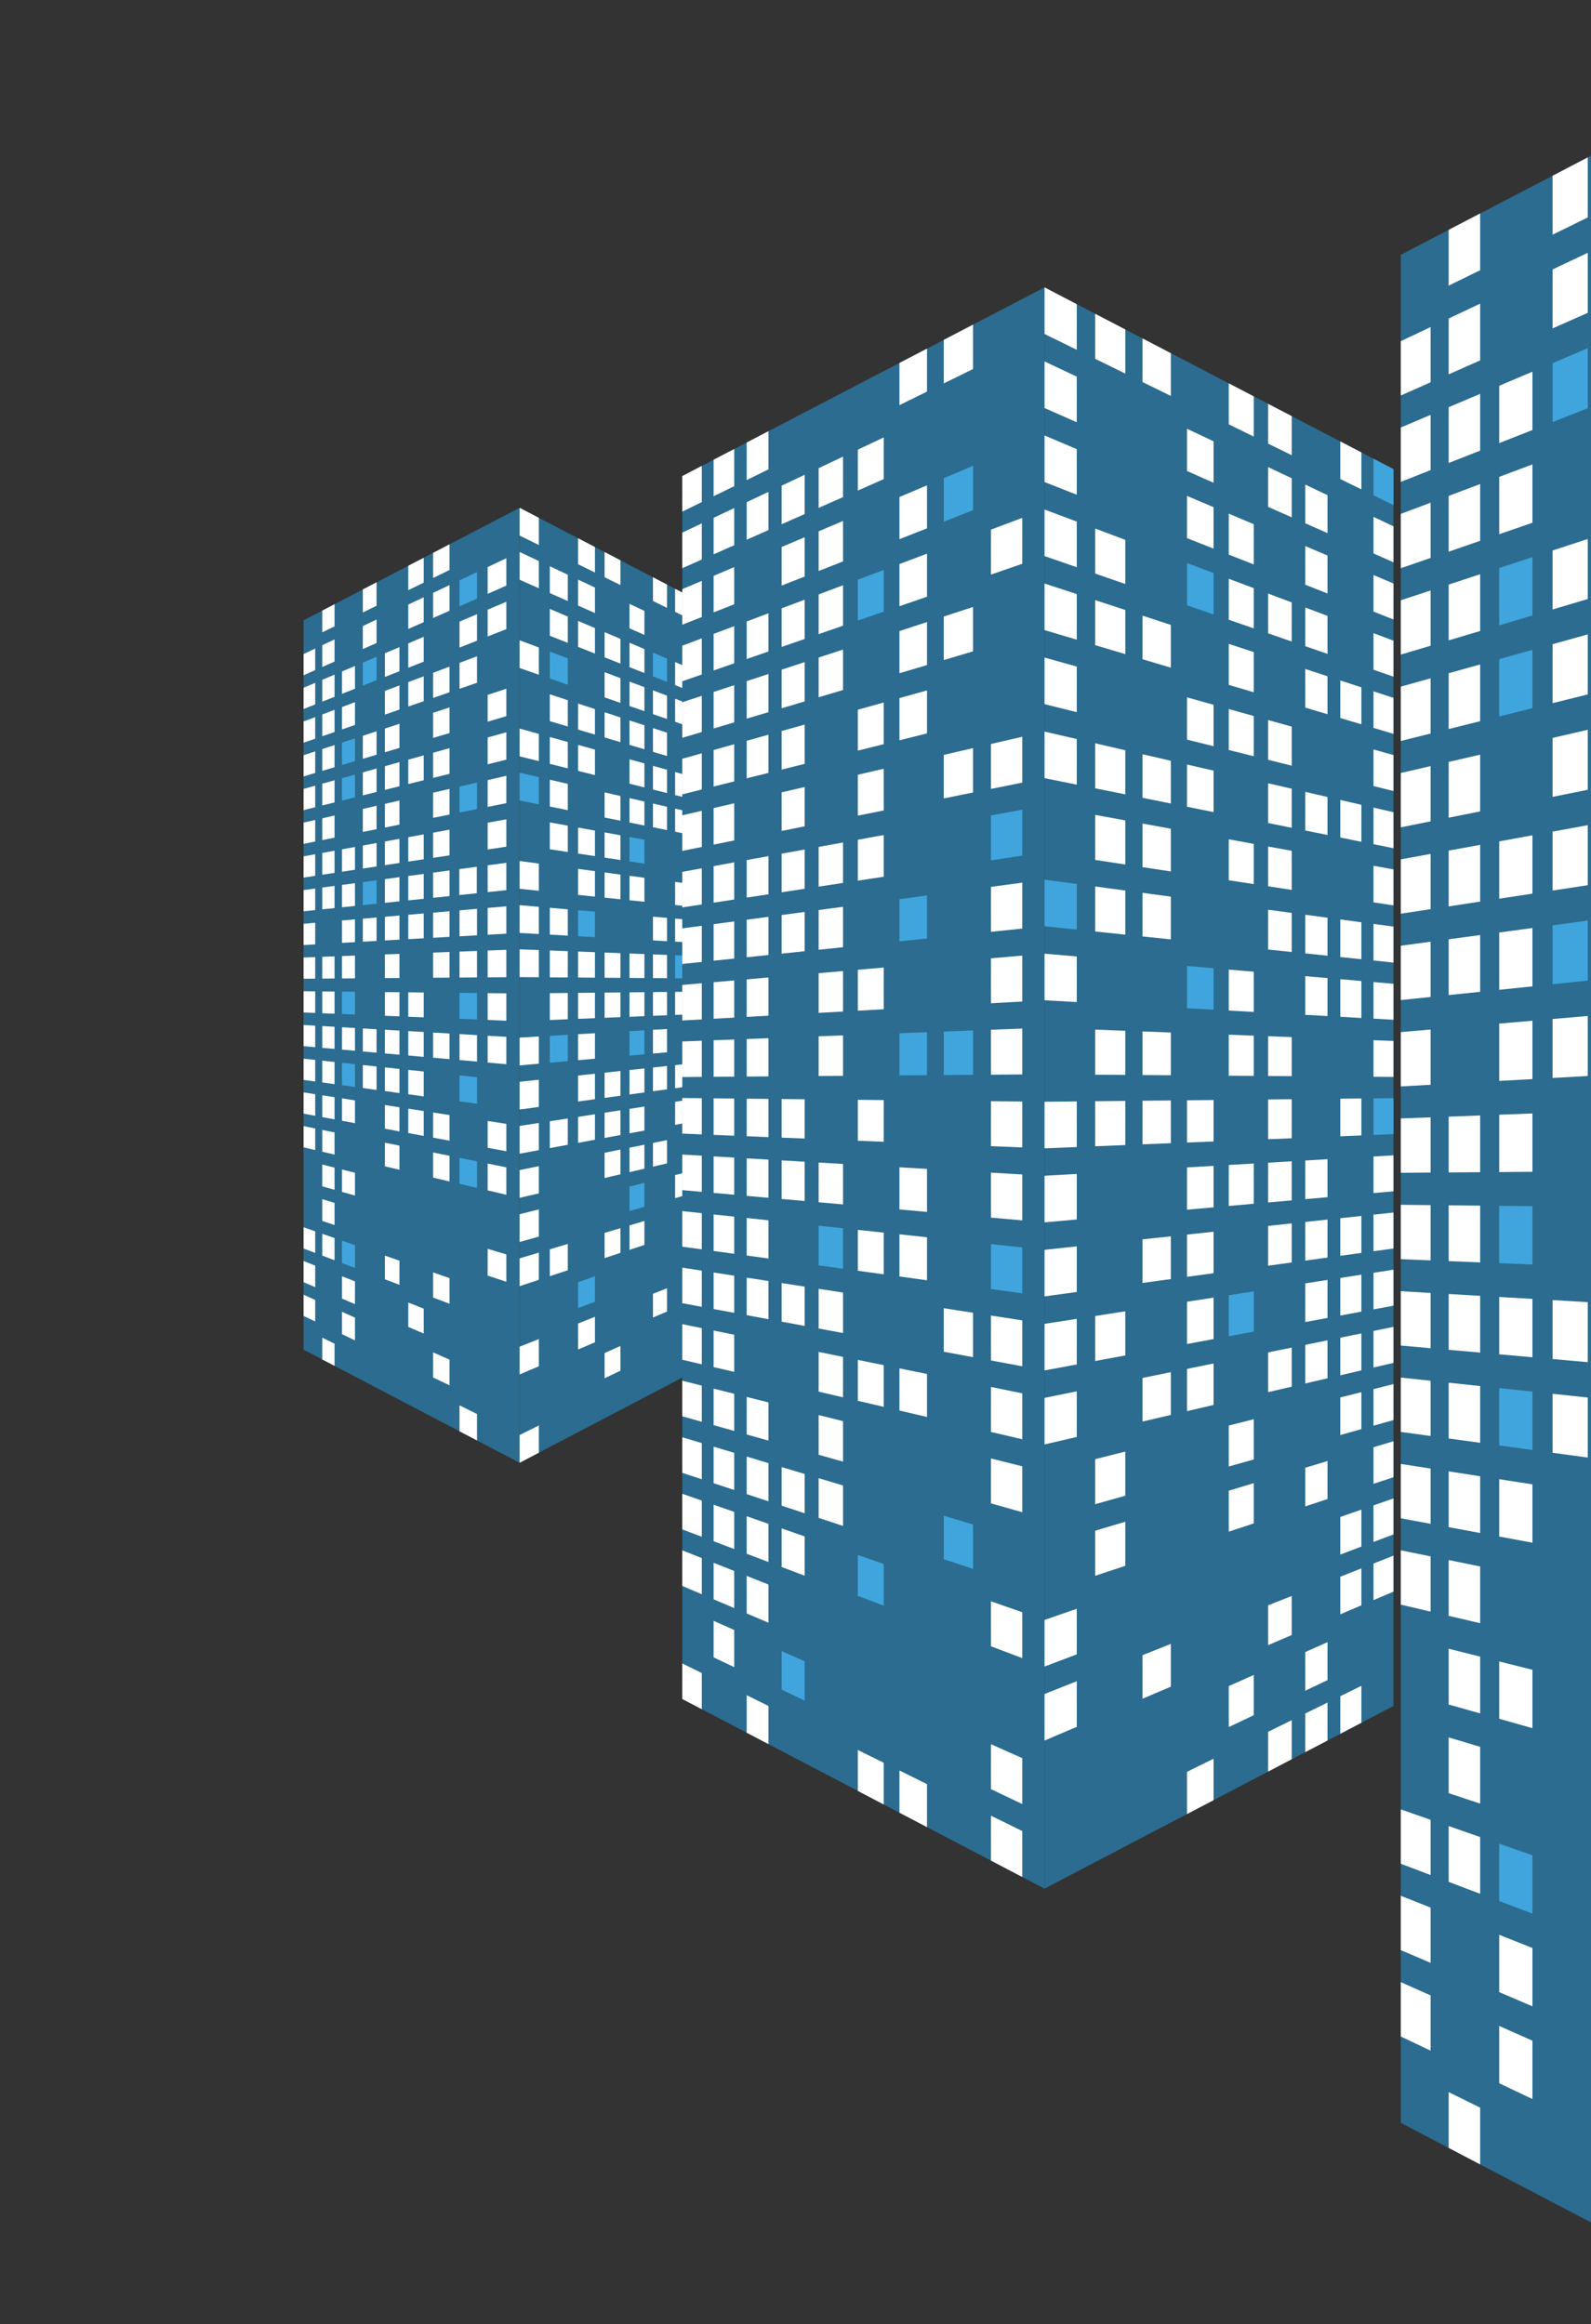 <?xml version="1.0" encoding="utf-8"?>
<!-- Generator: Adobe Illustrator 16.0.0, SVG Export Plug-In . SVG Version: 6.00 Build 0)  -->
<!DOCTYPE svg PUBLIC "-//W3C//DTD SVG 1.1//EN" "http://www.w3.org/Graphics/SVG/1.1/DTD/svg11.dtd">
<svg version="1.1" xmlns="http://www.w3.org/2000/svg" xmlns:xlink="http://www.w3.org/1999/xlink" x="0px" y="0px"
	 width="599.688px" height="876.084px" viewBox="0 0 599.688 876.084" enable-background="new 0 0 599.688 876.084"
	 xml:space="preserve">
<rect x="0" y="0" width="599.688" height="876.084" fill="#333333" stroke="none"/>
<g id="Flayer_Carta">
	<g id="Layer_2">
		<g id="Layer_16" display="none" opacity="0.08">
		</g>
	</g>
	<g id="Sponsors">
		<g id="Apoya">
			<g id="Layer_43">
			</g>
			<g id="Layer_44">
			</g>
		</g>
		<g id="Patrocina">
			<g id="Layer_42">
			</g>
		</g>
		<g id="Layer_45">
			<g id="Organiza">
				<g id="Per">
				</g>
			</g>
		</g>
	</g>
	<g id="Inscripción">
		<g id="PD">
		</g>
	</g>
	<g id="Speaker_copy">
		<g id="Layer_34">
			<g id="Layer_7_copy">
				<g id="Layer_33">
				</g>
			</g>
			<g id="Layer_9_copy">
				<g id="Layer_10_copy">
				</g>
			</g>
		</g>
	</g>
	<g id="Info">
		<g id="Layer_32">
		</g>
		<g id="Workshops">
			<g id="_x23_2">
			</g>
			<g id="_x23_1">
			</g>
		</g>
		<g id="Meetup">
			<g id="item_copy_1_">
			</g>
			<g id="item_copy">
			</g>
		</g>
	</g>
	<g id="Logo_1_">
	</g>
	<g id="Guides">
	</g>
</g>
<g id="Layer_50">
</g>
<g id="Layer_50_copy">
	<g>
		<defs>
			<rect id="SVGID_7_" width="599.688" height="874.981"/>
		</defs>
		<clipPath id="SVGID_2_">
			<use xlink:href="#SVGID_7_"  overflow="visible"/>
		</clipPath>
		<polygon clip-path="url(#SVGID_2_)" fill="#2B6C90" points="195.854,191.418 114.421,233.829 114.421,508.747 195.854,551.385 		
			"/>
		<polygon clip-path="url(#SVGID_2_)" fill="#2B6C90" points="195.854,191.418 274.298,232.271 274.298,510.321 195.854,551.385 		
			"/>
		<polygon clip-path="url(#SVGID_2_)" fill="#FFFFFF" points="126.102,236.1 121.472,238.369 121.472,230.159 126.102,227.748 		"/>
		<polygon clip-path="url(#SVGID_2_)" fill="#FFFFFF" points="141.938,228.334 136.76,230.869 136.76,222.196 141.938,219.5 		"/>
		<polygon clip-path="url(#SVGID_2_)" fill="#FFFFFF" points="159.709,219.618 153.89,222.472 153.89,213.273 159.709,210.242 		"/>
		<polygon clip-path="url(#SVGID_2_)" fill="#FFFFFF" points="169.437,214.848 163.248,217.885 163.248,208.4 169.437,205.174 		"/>
		<polygon clip-path="url(#SVGID_2_)" fill="#FFFFFF" points="118.813,252.598 114.424,254.544 114.424,246.54 118.813,244.467 		
			"/>
		<polygon clip-path="url(#SVGID_2_)" fill="#FFFFFF" points="126.102,249.371 121.472,251.425 121.472,243.213 126.102,241.022 		
			"/>
		<polygon clip-path="url(#SVGID_2_)" fill="#FFFFFF" points="141.938,242.374 136.76,244.66 136.76,235.986 141.938,233.539 		"/>
		<polygon clip-path="url(#SVGID_2_)" fill="#FFFFFF" points="159.709,234.518 153.89,237.086 153.89,227.889 159.709,225.143 		"/>
		<polygon clip-path="url(#SVGID_2_)" fill="#FFFFFF" points="169.437,230.21 163.248,232.949 163.248,223.468 169.437,220.542 		
			"/>
		<polygon clip-path="url(#SVGID_2_)" fill="#40A5DC" points="179.799,225.636 173.198,228.552 173.198,218.768 179.799,215.648 		
			"/>
		<polygon clip-path="url(#SVGID_2_)" fill="#FFFFFF" points="190.853,220.745 183.809,223.855 183.809,213.754 190.853,210.424 		
			"/>
		<polygon clip-path="url(#SVGID_2_)" fill="#FFFFFF" points="118.813,265.521 114.424,267.253 114.424,259.253 118.813,257.39 		
			"/>
		<polygon clip-path="url(#SVGID_2_)" fill="#FFFFFF" points="126.102,262.649 121.472,264.474 121.472,256.263 126.102,254.295 		
			"/>
		<polygon clip-path="url(#SVGID_2_)" fill="#FFFFFF" points="133.797,259.616 128.906,261.541 128.906,253.106 133.797,251.029 		
			"/>
		<polygon clip-path="url(#SVGID_2_)" fill="#40A5DC" points="141.938,256.409 136.76,258.449 136.76,249.775 141.938,247.577 		"/>
		<polygon clip-path="url(#SVGID_2_)" fill="#FFFFFF" points="150.563,253.018 145.072,255.177 145.072,246.246 150.563,243.919 		
			"/>
		<polygon clip-path="url(#SVGID_2_)" fill="#FFFFFF" points="159.709,249.41 153.89,251.704 153.89,242.508 159.709,240.039 		"/>
		<polygon clip-path="url(#SVGID_2_)" fill="#FFFFFF" points="179.799,241.502 173.198,244.095 173.198,234.315 179.799,231.514 		
			"/>
		<polygon clip-path="url(#SVGID_2_)" fill="#FFFFFF" points="190.853,237.145 183.809,239.92 183.809,229.816 190.853,226.827 		
			"/>
		<polygon clip-path="url(#SVGID_2_)" fill="#FFFFFF" points="118.813,278.443 114.424,279.959 114.424,271.962 118.813,270.314 		
			"/>
		<polygon clip-path="url(#SVGID_2_)" fill="#FFFFFF" points="126.102,275.922 121.472,277.524 121.472,269.311 126.102,267.568 		
			"/>
		<polygon clip-path="url(#SVGID_2_)" fill="#FFFFFF" points="133.797,273.263 128.906,274.956 128.906,266.518 133.797,264.678 		
			"/>
		<polygon clip-path="url(#SVGID_2_)" fill="#FFFFFF" points="150.563,267.467 145.072,269.367 145.072,260.437 150.563,258.375 		
			"/>
		<polygon clip-path="url(#SVGID_2_)" fill="#FFFFFF" points="159.709,264.311 153.89,266.322 153.89,257.12 159.709,254.934 		"/>
		<polygon clip-path="url(#SVGID_2_)" fill="#FFFFFF" points="169.437,260.947 163.248,263.088 163.248,253.604 169.437,251.275 		
			"/>
		<polygon clip-path="url(#SVGID_2_)" fill="#FFFFFF" points="179.799,257.368 173.198,259.646 173.198,249.863 179.799,247.385 		
			"/>
		<polygon clip-path="url(#SVGID_2_)" fill="#FFFFFF" points="118.813,291.361 114.424,292.67 114.424,284.675 118.813,283.231 		
			"/>
		<polygon clip-path="url(#SVGID_2_)" fill="#FFFFFF" points="126.102,289.199 121.472,290.578 121.472,282.365 126.102,280.844 		
			"/>
		<polygon clip-path="url(#SVGID_2_)" fill="#40A5DC" points="133.797,286.908 128.906,288.365 128.906,279.925 133.797,278.324 		
			"/>
		<polygon clip-path="url(#SVGID_2_)" fill="#FFFFFF" points="141.938,284.488 136.76,286.03 136.76,277.353 141.938,275.657 		"/>
		<polygon clip-path="url(#SVGID_2_)" fill="#FFFFFF" points="150.563,281.926 145.072,283.556 145.072,274.629 150.563,272.829 		
			"/>
		<polygon clip-path="url(#SVGID_2_)" fill="#FFFFFF" points="169.437,276.313 163.248,278.152 163.248,268.676 169.437,266.646 		
			"/>
		<polygon clip-path="url(#SVGID_2_)" fill="#FFFFFF" points="190.853,269.945 183.809,272.042 183.809,261.936 190.853,259.625 		
			"/>
		<polygon clip-path="url(#SVGID_2_)" fill="#FFFFFF" points="118.813,304.289 114.424,305.377 114.424,297.381 118.813,296.156 		
			"/>
		<polygon clip-path="url(#SVGID_2_)" fill="#FFFFFF" points="126.102,302.473 121.472,303.625 121.472,295.412 126.102,294.118 		
			"/>
		<polygon clip-path="url(#SVGID_2_)" fill="#40A5DC" points="133.797,300.556 128.906,301.771 128.906,293.334 133.797,291.972 		
			"/>
		<polygon clip-path="url(#SVGID_2_)" fill="#FFFFFF" points="141.938,298.529 136.76,299.818 136.76,291.141 141.938,289.696 		"/>
		<polygon clip-path="url(#SVGID_2_)" fill="#FFFFFF" points="150.563,296.381 145.072,297.746 145.072,288.817 150.563,287.283 		
			"/>
		<polygon clip-path="url(#SVGID_2_)" fill="#FFFFFF" points="159.709,294.105 153.89,295.555 153.89,286.357 159.709,284.729 		"/>
		<polygon clip-path="url(#SVGID_2_)" fill="#FFFFFF" points="169.437,291.68 163.248,293.223 163.248,283.744 169.437,282.011 		
			"/>
		<polygon clip-path="url(#SVGID_2_)" fill="#FFFFFF" points="190.853,286.347 183.809,288.102 183.809,277.992 190.853,276.025 		
			"/>
		<polygon clip-path="url(#SVGID_2_)" fill="#FFFFFF" points="118.813,317.21 114.424,318.092 114.424,310.091 118.813,309.082 		
			"/>
		<polygon clip-path="url(#SVGID_2_)" fill="#FFFFFF" points="126.102,315.747 121.472,316.675 121.472,308.465 126.102,307.393 		
			"/>
		<polygon clip-path="url(#SVGID_2_)" fill="#FFFFFF" points="141.938,312.57 136.76,313.604 136.76,304.932 141.938,303.735 		"/>
		<polygon clip-path="url(#SVGID_2_)" fill="#FFFFFF" points="150.563,310.835 145.072,311.936 145.072,303.01 150.563,301.743 		
			"/>
		<polygon clip-path="url(#SVGID_2_)" fill="#FFFFFF" points="169.437,307.048 163.248,308.287 163.248,298.807 169.437,297.379 		
			"/>
		<polygon clip-path="url(#SVGID_2_)" fill="#40A5DC" points="179.799,304.969 173.198,306.288 173.198,296.51 179.799,294.982 		
			"/>
		<polygon clip-path="url(#SVGID_2_)" fill="#FFFFFF" points="190.853,302.75 183.809,304.162 183.809,294.055 190.853,292.43 		"/>
		<polygon clip-path="url(#SVGID_2_)" fill="#FFFFFF" points="118.813,330.135 114.424,330.805 114.424,322.805 118.813,322.005 		
			"/>
		<polygon clip-path="url(#SVGID_2_)" fill="#FFFFFF" points="126.102,329.019 121.472,329.728 121.472,321.515 126.102,320.665 		
			"/>
		<polygon clip-path="url(#SVGID_2_)" fill="#FFFFFF" points="133.797,327.848 128.906,328.595 128.906,320.155 133.797,319.262 		
			"/>
		<polygon clip-path="url(#SVGID_2_)" fill="#FFFFFF" points="141.938,326.607 136.76,327.396 136.76,318.719 141.938,317.774 		"/>
		<polygon clip-path="url(#SVGID_2_)" fill="#FFFFFF" points="150.563,325.292 145.072,326.13 145.072,317.197 150.563,316.195 		
			"/>
		<polygon clip-path="url(#SVGID_2_)" fill="#FFFFFF" points="159.709,323.895 153.89,324.785 153.89,315.585 159.709,314.521 		"/>
		<polygon clip-path="url(#SVGID_2_)" fill="#FFFFFF" points="169.437,322.417 163.248,323.36 163.248,313.875 169.437,312.744 		
			"/>
		<polygon clip-path="url(#SVGID_2_)" fill="#FFFFFF" points="190.853,319.152 183.809,320.223 183.809,310.117 190.853,308.83 		
			"/>
		<polygon clip-path="url(#SVGID_2_)" fill="#FFFFFF" points="118.813,343.052 114.424,343.512 114.424,335.516 118.813,334.922 		
			"/>
		<polygon clip-path="url(#SVGID_2_)" fill="#FFFFFF" points="126.102,342.298 121.472,342.776 121.472,334.564 126.102,333.945 		
			"/>
		<polygon clip-path="url(#SVGID_2_)" fill="#FFFFFF" points="133.797,341.492 128.906,342.004 128.906,333.564 133.797,332.909 		
			"/>
		<polygon clip-path="url(#SVGID_2_)" fill="#40A5DC" points="141.938,340.647 136.76,341.184 136.76,332.509 141.938,331.811 		"/>
		<polygon clip-path="url(#SVGID_2_)" fill="#FFFFFF" points="150.563,339.749 145.072,340.32 145.072,331.389 150.563,330.65 		"/>
		<polygon clip-path="url(#SVGID_2_)" fill="#FFFFFF" points="159.709,338.792 153.89,339.399 153.89,330.204 159.709,329.419 		"/>
		<polygon clip-path="url(#SVGID_2_)" fill="#FFFFFF" points="169.437,337.781 163.248,338.423 163.248,328.943 169.437,328.11 		
			"/>
		<polygon clip-path="url(#SVGID_2_)" fill="#FFFFFF" points="179.724,336.704 173.127,337.39 173.127,327.607 179.724,326.719 		
			"/>
		<polygon clip-path="url(#SVGID_2_)" fill="#FFFFFF" points="190.853,335.547 183.809,336.283 183.809,326.18 190.853,325.234 		
			"/>
		<polygon clip-path="url(#SVGID_2_)" fill="#FFFFFF" points="118.813,355.978 114.424,356.223 114.424,348.226 118.813,347.847 		
			"/>
		<polygon clip-path="url(#SVGID_2_)" fill="#FFFFFF" points="133.797,355.144 128.906,355.416 128.906,346.976 133.797,346.553 		
			"/>
		<polygon clip-path="url(#SVGID_2_)" fill="#FFFFFF" points="141.938,354.684 136.76,354.976 136.76,346.296 141.938,345.852 		"/>
		<polygon clip-path="url(#SVGID_2_)" fill="#FFFFFF" points="150.563,354.203 145.072,354.508 145.072,345.578 150.563,345.104 		
			"/>
		<polygon clip-path="url(#SVGID_2_)" fill="#FFFFFF" points="159.709,353.691 153.89,354.018 153.89,344.818 159.709,344.314 		"/>
		<polygon clip-path="url(#SVGID_2_)" fill="#FFFFFF" points="169.437,353.15 163.248,353.491 163.248,344.016 169.437,343.48 		"/>
		<polygon clip-path="url(#SVGID_2_)" fill="#FFFFFF" points="179.799,352.568 173.198,352.938 173.198,343.154 179.799,342.585 		
			"/>
		<polygon clip-path="url(#SVGID_2_)" fill="#FFFFFF" points="190.853,351.952 183.809,352.345 183.809,342.236 190.853,341.633 		
			"/>
		<polygon clip-path="url(#SVGID_2_)" fill="#FFFFFF" points="118.813,368.9 114.424,368.934 114.424,360.934 118.813,360.77 		"/>
		<polygon clip-path="url(#SVGID_2_)" fill="#FFFFFF" points="126.102,368.843 121.472,368.876 121.472,360.668 126.102,360.491 		
			"/>
		<polygon clip-path="url(#SVGID_2_)" fill="#FFFFFF" points="133.797,368.787 128.906,368.826 128.906,360.385 133.797,360.198 		
			"/>
		<polygon clip-path="url(#SVGID_2_)" fill="#FFFFFF" points="150.563,368.657 145.072,368.698 145.072,359.771 150.563,359.563 		
			"/>
		<polygon clip-path="url(#SVGID_2_)" fill="#FFFFFF" points="169.437,368.515 163.248,368.562 163.248,359.08 169.437,358.848 		
			"/>
		<polygon clip-path="url(#SVGID_2_)" fill="#FFFFFF" points="179.799,368.439 173.198,368.49 173.198,358.702 179.799,358.453 		
			"/>
		<polygon clip-path="url(#SVGID_2_)" fill="#FFFFFF" points="190.853,368.353 183.809,368.404 183.809,358.298 190.853,358.035 		
			"/>
		<polygon clip-path="url(#SVGID_2_)" fill="#FFFFFF" points="118.813,381.823 114.424,381.644 114.424,373.645 118.813,373.693 		
			"/>
		<polygon clip-path="url(#SVGID_2_)" fill="#FFFFFF" points="126.102,382.122 121.472,381.933 121.472,373.724 126.102,373.763 		
			"/>
		<polygon clip-path="url(#SVGID_2_)" fill="#40A5DC" points="133.797,382.434 128.906,382.231 128.906,373.791 133.797,373.846 		
			"/>
		<polygon clip-path="url(#SVGID_2_)" fill="#FFFFFF" points="150.563,383.115 145.072,382.893 145.072,373.963 150.563,374.018 		
			"/>
		<polygon clip-path="url(#SVGID_2_)" fill="#FFFFFF" points="159.709,383.482 153.89,383.249 153.89,374.055 159.709,374.115 		"/>
		<polygon clip-path="url(#SVGID_2_)" fill="#40A5DC" points="179.799,384.304 173.198,384.037 173.198,374.252 179.799,374.32 		
			"/>
		<polygon clip-path="url(#SVGID_2_)" fill="#FFFFFF" points="190.853,384.752 183.809,384.467 183.809,374.365 190.853,374.434 		
			"/>
		<polygon clip-path="url(#SVGID_2_)" fill="#FFFFFF" points="118.813,394.742 114.424,394.354 114.424,386.355 118.813,386.618 		
			"/>
		<polygon clip-path="url(#SVGID_2_)" fill="#FFFFFF" points="126.102,395.394 121.472,394.98 121.472,386.77 126.102,387.041 		"/>
		<polygon clip-path="url(#SVGID_2_)" fill="#FFFFFF" points="133.797,396.079 128.906,395.643 128.906,387.208 133.797,387.495 		
			"/>
		<polygon clip-path="url(#SVGID_2_)" fill="#FFFFFF" points="141.938,396.802 136.76,396.346 136.76,387.668 141.938,387.972 		"/>
		<polygon clip-path="url(#SVGID_2_)" fill="#FFFFFF" points="150.563,397.569 145.072,397.083 145.072,388.151 150.563,388.472 		
			"/>
		<polygon clip-path="url(#SVGID_2_)" fill="#FFFFFF" points="159.709,398.385 153.89,397.865 153.89,388.668 159.709,389.012 		"/>
		<polygon clip-path="url(#SVGID_2_)" fill="#FFFFFF" points="169.437,399.248 163.248,398.697 163.248,389.22 169.437,389.58 		"/>
		<polygon clip-path="url(#SVGID_2_)" fill="#FFFFFF" points="179.799,400.171 173.198,399.585 173.198,389.801 179.799,390.184 		
			"/>
		<polygon clip-path="url(#SVGID_2_)" fill="#FFFFFF" points="190.853,401.157 183.809,400.531 183.809,390.421 190.853,390.836 		
			"/>
		<polygon clip-path="url(#SVGID_2_)" fill="#FFFFFF" points="118.813,407.672 114.424,407.066 114.424,399.065 118.813,399.535 		
			"/>
		<polygon clip-path="url(#SVGID_2_)" fill="#FFFFFF" points="126.102,408.668 121.472,408.033 121.472,399.818 126.102,400.313 		
			"/>
		<polygon clip-path="url(#SVGID_2_)" fill="#40A5DC" points="133.797,409.721 128.906,409.053 128.906,400.615 133.797,401.139 		
			"/>
		<polygon clip-path="url(#SVGID_2_)" fill="#FFFFFF" points="141.938,410.842 136.76,410.131 136.76,401.454 141.938,402.01 		"/>
		<polygon clip-path="url(#SVGID_2_)" fill="#FFFFFF" points="150.563,412.025 145.072,411.273 145.072,402.344 150.563,402.93 		
			"/>
		<polygon clip-path="url(#SVGID_2_)" fill="#FFFFFF" points="159.709,413.281 153.89,412.48 153.89,403.287 159.709,403.91 		"/>
		<polygon clip-path="url(#SVGID_2_)" fill="#40A5DC" points="179.799,416.041 173.198,415.135 173.198,405.351 179.799,406.053 		
			"/>
		<polygon clip-path="url(#SVGID_2_)" fill="#FFFFFF" points="118.813,420.595 114.424,419.777 114.424,411.773 118.813,412.461 		
			"/>
		<polygon clip-path="url(#SVGID_2_)" fill="#FFFFFF" points="126.102,421.941 121.472,421.085 121.472,412.871 126.102,413.586 		
			"/>
		<polygon clip-path="url(#SVGID_2_)" fill="#FFFFFF" points="133.797,423.373 128.906,422.463 128.906,414.028 133.797,414.787 		
			"/>
		<polygon clip-path="url(#SVGID_2_)" fill="#FFFFFF" points="150.563,426.481 145.072,425.462 145.072,416.533 150.563,417.386 		
			"/>
		<polygon clip-path="url(#SVGID_2_)" fill="#FFFFFF" points="159.709,428.178 153.89,427.103 153.89,417.904 159.709,418.807 		"/>
		<polygon clip-path="url(#SVGID_2_)" fill="#FFFFFF" points="169.437,429.988 163.248,428.835 163.248,419.357 169.437,420.315 		
			"/>
		<polygon clip-path="url(#SVGID_2_)" fill="#FFFFFF" points="190.853,433.961 183.809,432.652 183.809,422.546 190.853,423.639 		
			"/>
		<polygon clip-path="url(#SVGID_2_)" fill="#FFFFFF" points="118.813,433.515 114.424,432.484 114.424,424.487 118.813,425.381 		
			"/>
		<polygon clip-path="url(#SVGID_2_)" fill="#FFFFFF" points="126.102,435.221 121.472,434.135 121.472,425.922 126.102,426.865 		
			"/>
		<polygon clip-path="url(#SVGID_2_)" fill="#FFFFFF" points="150.563,440.936 145.072,439.654 145.072,430.728 150.563,431.84 		
			"/>
		<polygon clip-path="url(#SVGID_2_)" fill="#FFFFFF" points="169.437,445.354 163.248,443.901 163.248,434.422 169.437,435.68 		
			"/>
		<polygon clip-path="url(#SVGID_2_)" fill="#40A5DC" points="179.799,447.775 173.198,446.232 173.198,436.447 179.799,437.79 		
			"/>
		<polygon clip-path="url(#SVGID_2_)" fill="#FFFFFF" points="190.853,450.358 183.809,448.712 183.809,438.608 190.853,440.035 		
			"/>
		<polygon clip-path="url(#SVGID_2_)" fill="#FFFFFF" points="126.102,448.492 121.472,447.184 121.472,438.97 126.102,440.137 		
			"/>
		<polygon clip-path="url(#SVGID_2_)" fill="#FFFFFF" points="133.797,450.66 128.906,449.279 128.906,440.846 133.797,442.074 		
			"/>
		<polygon clip-path="url(#SVGID_2_)" fill="#FFFFFF" points="126.102,461.768 121.472,460.235 121.472,452.021 126.102,453.412 		
			"/>
		<polygon clip-path="url(#SVGID_2_)" fill="#FFFFFF" points="190.853,483.161 183.809,480.835 183.809,470.728 190.853,472.842 		
			"/>
		<polygon clip-path="url(#SVGID_2_)" fill="#FFFFFF" points="118.813,472.279 114.424,470.625 114.424,462.622 118.813,464.154 		
			"/>
		<polygon clip-path="url(#SVGID_2_)" fill="#FFFFFF" points="126.102,475.047 121.472,473.289 121.472,465.078 126.102,466.686 		
			"/>
		<polygon clip-path="url(#SVGID_2_)" fill="#40A5DC" points="133.797,477.955 128.906,476.104 128.906,467.666 133.797,469.367 		
			"/>
		<polygon clip-path="url(#SVGID_2_)" fill="#FFFFFF" points="150.563,484.309 145.072,482.229 145.072,473.304 150.563,475.206 		
			"/>
		<polygon clip-path="url(#SVGID_2_)" fill="#FFFFFF" points="169.437,491.452 163.248,489.105 163.248,479.627 169.437,481.779 		
			"/>
		<polygon clip-path="url(#SVGID_2_)" fill="#FFFFFF" points="118.813,485.202 114.424,483.33 114.424,475.333 118.813,477.074 		
			"/>
		<polygon clip-path="url(#SVGID_2_)" fill="#FFFFFF" points="133.797,491.6 128.906,489.512 128.906,481.074 133.797,483.017 		"/>
		<polygon clip-path="url(#SVGID_2_)" fill="#FFFFFF" points="159.709,502.667 153.89,500.181 153.89,490.984 159.709,493.293 		"/>
		<polygon clip-path="url(#SVGID_2_)" fill="#FFFFFF" points="118.813,498.127 114.424,496.041 114.424,488.041 118.813,489.995 		
			"/>
		<polygon clip-path="url(#SVGID_2_)" fill="#FFFFFF" points="133.797,505.248 128.906,502.92 128.906,494.481 133.797,496.662 		
			"/>
		<polygon clip-path="url(#SVGID_2_)" fill="#FFFFFF" points="169.437,522.185 163.248,519.242 163.248,509.762 169.437,512.518 		
			"/>
		<polygon clip-path="url(#SVGID_2_)" fill="#FFFFFF" points="126.102,514.863 121.472,512.444 121.472,504.225 126.102,506.511 		
			"/>
		<polygon clip-path="url(#SVGID_2_)" fill="#FFFFFF" points="179.799,542.979 173.198,539.525 173.198,529.742 179.799,532.992 		
			"/>
		<polygon clip-path="url(#SVGID_2_)" fill="#FFFFFF" points="203.104,205.443 195.854,201.886 195.854,191.418 203.104,195.19 		
			"/>
		<polygon clip-path="url(#SVGID_2_)" fill="#FFFFFF" points="224.248,215.811 217.892,212.689 217.892,202.894 224.248,206.204 		
			"/>
		<polygon clip-path="url(#SVGID_2_)" fill="#FFFFFF" points="233.858,220.526 227.883,217.594 227.883,208.094 233.858,211.21 		
			"/>
		<polygon clip-path="url(#SVGID_2_)" fill="#FFFFFF" points="251.425,229.143 246.115,226.538 246.115,217.594 251.425,220.359 		
			"/>
		<polygon clip-path="url(#SVGID_2_)" fill="#FFFFFF" points="259.475,233.09 254.459,230.632 254.459,221.939 259.475,224.548 		
			"/>
		<polygon clip-path="url(#SVGID_2_)" fill="#FFFFFF" points="274.298,240.361 269.805,238.158 269.805,229.931 274.298,232.271 		
			"/>
		<polygon clip-path="url(#SVGID_2_)" fill="#FFFFFF" points="203.104,221.737 195.854,218.532 195.854,208.059 203.104,211.484 		
			"/>
		<polygon clip-path="url(#SVGID_2_)" fill="#FFFFFF" points="214.016,226.561 207.235,223.562 207.235,213.439 214.016,216.64 		
			"/>
		<polygon clip-path="url(#SVGID_2_)" fill="#FFFFFF" points="224.248,231.086 217.892,228.276 217.892,218.472 224.248,221.477 		
			"/>
		<polygon clip-path="url(#SVGID_2_)" fill="#FFFFFF" points="242.898,239.33 237.271,236.844 237.271,227.628 242.898,230.285 		
			"/>
		<polygon clip-path="url(#SVGID_2_)" fill="#FFFFFF" points="267.088,250.026 262.344,247.932 262.344,239.476 267.088,241.719 		
			"/>
		<polygon clip-path="url(#SVGID_2_)" fill="#FFFFFF" points="274.298,253.215 269.805,251.227 269.805,243.005 274.298,245.128 		
			"/>
		<polygon clip-path="url(#SVGID_2_)" fill="#FFFFFF" points="214.016,242.328 207.235,239.655 207.235,229.528 214.016,232.408 		
			"/>
		<polygon clip-path="url(#SVGID_2_)" fill="#FFFFFF" points="224.248,246.358 217.892,243.852 217.892,234.052 224.248,236.749 		
			"/>
		<polygon clip-path="url(#SVGID_2_)" fill="#FFFFFF" points="233.858,250.139 227.883,247.789 227.883,238.287 233.858,240.824 		
			"/>
		<polygon clip-path="url(#SVGID_2_)" fill="#FFFFFF" points="242.898,253.702 237.271,251.488 237.271,242.273 242.898,244.66 		
			"/>
		<polygon clip-path="url(#SVGID_2_)" fill="#40A5DC" points="251.425,257.058 246.115,254.971 246.115,246.021 251.425,248.275 		
			"/>
		<polygon clip-path="url(#SVGID_2_)" fill="#FFFFFF" points="259.475,260.231 254.459,258.259 254.459,249.565 259.475,251.692 		
			"/>
		<polygon clip-path="url(#SVGID_2_)" fill="#FFFFFF" points="267.088,263.229 262.344,261.359 262.344,252.911 267.088,254.922 		
			"/>
		<polygon clip-path="url(#SVGID_2_)" fill="#FFFFFF" points="274.298,266.074 269.805,264.299 269.805,256.076 274.298,257.982 		
			"/>
		<polygon clip-path="url(#SVGID_2_)" fill="#FFFFFF" points="203.104,254.322 195.854,251.816 195.854,241.346 203.104,244.068 		
			"/>
		<polygon clip-path="url(#SVGID_2_)" fill="#40A5DC" points="214.016,258.096 207.235,255.748 207.235,245.626 214.016,248.173 		
			"/>
		<polygon clip-path="url(#SVGID_2_)" fill="#FFFFFF" points="233.858,264.952 227.883,262.885 227.883,253.383 233.858,255.632 		
			"/>
		<polygon clip-path="url(#SVGID_2_)" fill="#FFFFFF" points="242.898,268.075 237.271,266.132 237.271,256.918 242.898,259.029 		
			"/>
		<polygon clip-path="url(#SVGID_2_)" fill="#FFFFFF" points="251.425,271.021 246.115,269.185 246.115,260.238 251.425,262.237 		
			"/>
		<polygon clip-path="url(#SVGID_2_)" fill="#FFFFFF" points="259.475,273.803 254.459,272.068 254.459,263.379 259.475,265.262 		
			"/>
		<polygon clip-path="url(#SVGID_2_)" fill="#FFFFFF" points="267.088,276.432 262.344,274.795 262.344,266.342 267.088,268.124 		
			"/>
		<polygon clip-path="url(#SVGID_2_)" fill="#FFFFFF" points="274.298,278.926 269.805,277.372 269.805,269.145 274.298,270.835 		
			"/>
		<polygon clip-path="url(#SVGID_2_)" fill="#FFFFFF" points="214.016,273.86 207.235,271.84 207.235,261.713 214.016,263.941 		"/>
		<polygon clip-path="url(#SVGID_2_)" fill="#FFFFFF" points="224.248,276.901 217.892,275.01 217.892,265.205 224.248,267.29 		"/>
		<polygon clip-path="url(#SVGID_2_)" fill="#FFFFFF" points="233.858,279.758 227.883,277.978 227.883,268.48 233.858,270.441 		
			"/>
		<polygon clip-path="url(#SVGID_2_)" fill="#FFFFFF" points="242.898,282.443 237.271,280.77 237.271,271.558 242.898,273.4 		"/>
		<polygon clip-path="url(#SVGID_2_)" fill="#FFFFFF" points="251.425,284.98 246.115,283.405 246.115,274.459 251.425,276.197 		
			"/>
		<polygon clip-path="url(#SVGID_2_)" fill="#FFFFFF" points="267.088,289.635 262.344,288.229 262.344,279.773 267.088,281.326 		
			"/>
		<polygon clip-path="url(#SVGID_2_)" fill="#FFFFFF" points="274.298,291.78 269.805,290.441 269.805,282.22 274.298,283.691 		"/>
		<polygon clip-path="url(#SVGID_2_)" fill="#FFFFFF" points="203.104,286.904 195.854,285.104 195.854,274.629 203.104,276.652 		
			"/>
		<polygon clip-path="url(#SVGID_2_)" fill="#FFFFFF" points="214.016,289.625 207.235,287.938 207.235,277.81 214.016,279.704 		
			"/>
		<polygon clip-path="url(#SVGID_2_)" fill="#FFFFFF" points="224.248,292.172 217.892,290.588 217.892,280.787 224.248,282.563 		
			"/>
		<polygon clip-path="url(#SVGID_2_)" fill="#FFFFFF" points="242.898,296.818 237.271,295.416 237.271,286.199 242.898,287.771 		
			"/>
		<polygon clip-path="url(#SVGID_2_)" fill="#FFFFFF" points="251.425,298.937 246.115,297.62 246.115,288.674 251.425,290.156 		
			"/>
		<polygon clip-path="url(#SVGID_2_)" fill="#FFFFFF" points="259.475,300.945 254.459,299.694 254.459,291.006 259.475,292.402 		
			"/>
		<polygon clip-path="url(#SVGID_2_)" fill="#FFFFFF" points="267.088,302.841 262.344,301.658 262.344,293.209 267.088,294.531 		
			"/>
		<polygon clip-path="url(#SVGID_2_)" fill="#FFFFFF" points="274.298,304.632 269.805,303.516 269.805,295.289 274.298,296.545 		
			"/>
		<polygon clip-path="url(#SVGID_2_)" fill="#40A5DC" points="203.104,303.201 195.854,301.743 195.854,291.273 203.104,292.945 		
			"/>
		<polygon clip-path="url(#SVGID_2_)" fill="#FFFFFF" points="214.016,305.389 207.235,304.027 207.235,293.903 214.016,295.473 		
			"/>
		<polygon clip-path="url(#SVGID_2_)" fill="#FFFFFF" points="233.858,309.371 227.883,308.174 227.883,298.674 233.858,300.058 		
			"/>
		<polygon clip-path="url(#SVGID_2_)" fill="#FFFFFF" points="242.898,311.188 237.271,310.06 237.271,300.846 242.898,302.146 		
			"/>
		<polygon clip-path="url(#SVGID_2_)" fill="#FFFFFF" points="251.425,312.895 246.115,311.836 246.115,302.891 251.425,304.117 		
			"/>
		<polygon clip-path="url(#SVGID_2_)" fill="#FFFFFF" points="259.475,314.516 254.459,313.509 254.459,304.815 259.475,305.974 		
			"/>
		<polygon clip-path="url(#SVGID_2_)" fill="#FFFFFF" points="267.088,316.042 262.344,315.087 262.344,306.639 267.088,307.736 		
			"/>
		<polygon clip-path="url(#SVGID_2_)" fill="#FFFFFF" points="274.298,317.492 269.805,316.588 269.805,308.365 274.298,309.399 		
			"/>
		<polygon clip-path="url(#SVGID_2_)" fill="#FFFFFF" points="214.016,321.153 207.235,320.123 207.235,309.994 214.016,311.237 		
			"/>
		<polygon clip-path="url(#SVGID_2_)" fill="#FFFFFF" points="224.248,322.715 217.892,321.746 217.892,311.944 224.248,313.105 		
			"/>
		<polygon clip-path="url(#SVGID_2_)" fill="#FFFFFF" points="233.858,324.178 227.883,323.271 227.883,313.769 233.858,314.863 		
			"/>
		<polygon clip-path="url(#SVGID_2_)" fill="#40A5DC" points="242.898,325.563 237.271,324.7 237.271,315.489 242.898,316.518 		"/>
		<polygon clip-path="url(#SVGID_2_)" fill="#FFFFFF" points="267.088,329.242 262.344,328.524 262.344,320.07 267.088,320.938 		
			"/>
		<polygon clip-path="url(#SVGID_2_)" fill="#FFFFFF" points="274.298,330.347 269.805,329.661 269.805,321.438 274.298,322.258 		
			"/>
		<polygon clip-path="url(#SVGID_2_)" fill="#FFFFFF" points="203.104,335.782 195.854,335.027 195.854,324.558 203.104,325.535 		
			"/>
		<polygon clip-path="url(#SVGID_2_)" fill="#FFFFFF" points="224.248,337.986 217.892,337.324 217.892,327.521 224.248,328.377 		
			"/>
		<polygon clip-path="url(#SVGID_2_)" fill="#FFFFFF" points="233.858,338.984 227.883,338.365 227.883,328.866 233.858,329.672 		
			"/>
		<polygon clip-path="url(#SVGID_2_)" fill="#FFFFFF" points="242.898,339.927 237.271,339.346 237.271,330.131 242.898,330.887 		
			"/>
		<polygon clip-path="url(#SVGID_2_)" fill="#FFFFFF" points="259.475,341.658 254.459,341.135 254.459,332.441 259.475,333.117 		
			"/>
		<polygon clip-path="url(#SVGID_2_)" fill="#FFFFFF" points="267.088,342.45 262.344,341.956 262.344,333.505 267.088,334.14 		"/>
		<polygon clip-path="url(#SVGID_2_)" fill="#FFFFFF" points="274.298,343.2 269.805,342.729 269.805,334.506 274.298,335.111 		"/>
		<polygon clip-path="url(#SVGID_2_)" fill="#FFFFFF" points="203.104,352.078 195.854,351.674 195.854,341.196 203.104,341.825 		
			"/>
		<polygon clip-path="url(#SVGID_2_)" fill="#FFFFFF" points="214.016,352.688 207.235,352.309 207.235,342.181 214.016,342.767 		
			"/>
		<polygon clip-path="url(#SVGID_2_)" fill="#40A5DC" points="224.248,353.263 217.892,352.904 217.892,343.102 224.248,343.652 		
			"/>
		<polygon clip-path="url(#SVGID_2_)" fill="#FFFFFF" points="251.425,354.777 246.115,354.482 246.115,345.537 251.425,345.996 		
			"/>
		<polygon clip-path="url(#SVGID_2_)" fill="#FFFFFF" points="259.475,355.23 254.459,354.944 254.459,346.255 259.475,346.688 		
			"/>
		<polygon clip-path="url(#SVGID_2_)" fill="#FFFFFF" points="267.088,355.654 262.344,355.387 262.344,346.933 267.088,347.345 		
			"/>
		<polygon clip-path="url(#SVGID_2_)" fill="#FFFFFF" points="274.298,356.055 269.805,355.802 269.805,347.58 274.298,347.965 		
			"/>
		<polygon clip-path="url(#SVGID_2_)" fill="#FFFFFF" points="203.104,368.369 195.854,368.314 195.854,357.841 203.104,358.116 		
			"/>
		<polygon clip-path="url(#SVGID_2_)" fill="#FFFFFF" points="214.016,368.453 207.235,368.4 207.235,358.272 214.016,358.533 		"/>
		<polygon clip-path="url(#SVGID_2_)" fill="#FFFFFF" points="224.248,368.531 217.892,368.482 217.892,358.678 224.248,358.921 		
			"/>
		<polygon clip-path="url(#SVGID_2_)" fill="#FFFFFF" points="233.858,368.6 227.883,368.557 227.883,359.058 233.858,359.288 		"/>
		<polygon clip-path="url(#SVGID_2_)" fill="#FFFFFF" points="242.898,368.674 237.271,368.627 237.271,359.419 242.898,359.631 		
			"/>
		<polygon clip-path="url(#SVGID_2_)" fill="#FFFFFF" points="251.425,368.734 246.115,368.698 246.115,359.754 251.425,359.955 		
			"/>
		<polygon clip-path="url(#SVGID_2_)" fill="#40A5DC" points="259.475,368.801 254.459,368.763 254.459,360.065 259.475,360.258 		
			"/>
		<polygon clip-path="url(#SVGID_2_)" fill="#FFFFFF" points="267.088,368.855 262.344,368.82 262.344,360.372 267.088,360.545 		
			"/>
		<polygon clip-path="url(#SVGID_2_)" fill="#FFFFFF" points="274.298,368.91 269.805,368.876 269.805,360.651 274.298,360.821 		
			"/>
		<polygon clip-path="url(#SVGID_2_)" fill="#FFFFFF" points="214.016,384.219 207.235,384.493 207.235,374.373 214.016,374.299 		
			"/>
		<polygon clip-path="url(#SVGID_2_)" fill="#FFFFFF" points="224.248,383.801 217.892,384.061 217.892,374.261 224.248,374.195 		
			"/>
		<polygon clip-path="url(#SVGID_2_)" fill="#FFFFFF" points="233.858,383.414 227.883,383.654 227.883,374.158 233.858,374.098 		
			"/>
		<polygon clip-path="url(#SVGID_2_)" fill="#FFFFFF" points="242.898,383.046 237.271,383.272 237.271,374.06 242.898,374.001 		
			"/>
		<polygon clip-path="url(#SVGID_2_)" fill="#FFFFFF" points="251.425,382.699 246.115,382.914 246.115,373.968 251.425,373.912 		
			"/>
		<polygon clip-path="url(#SVGID_2_)" fill="#FFFFFF" points="259.475,382.37 254.459,382.574 254.459,373.881 259.475,373.828 		
			"/>
		<polygon clip-path="url(#SVGID_2_)" fill="#FFFFFF" points="267.088,382.059 262.344,382.251 262.344,373.799 267.088,373.752 		
			"/>
		<polygon clip-path="url(#SVGID_2_)" fill="#FFFFFF" points="274.298,381.762 269.805,381.947 269.805,373.724 274.298,373.677 		
			"/>
		<polygon clip-path="url(#SVGID_2_)" fill="#FFFFFF" points="203.104,400.956 195.854,401.604 195.854,391.129 203.104,390.703 		
			"/>
		<polygon clip-path="url(#SVGID_2_)" fill="#40A5DC" points="214.016,399.981 207.235,400.592 207.235,390.459 214.016,390.066 		
			"/>
		<polygon clip-path="url(#SVGID_2_)" fill="#FFFFFF" points="224.248,399.074 217.892,399.642 217.892,389.838 224.248,389.468 		
			"/>
		<polygon clip-path="url(#SVGID_2_)" fill="#40A5DC" points="242.898,397.418 237.271,397.916 237.271,388.701 242.898,388.369 		
			"/>
		<polygon clip-path="url(#SVGID_2_)" fill="#FFFFFF" points="251.425,396.658 246.115,397.131 246.115,388.186 251.425,387.876 		
			"/>
		<polygon clip-path="url(#SVGID_2_)" fill="#FFFFFF" points="267.088,395.263 262.344,395.684 262.344,387.234 267.088,386.955 		
			"/>
		<polygon clip-path="url(#SVGID_2_)" fill="#FFFFFF" points="274.298,394.619 269.805,395.023 269.805,386.798 274.298,386.535 		
			"/>
		<polygon clip-path="url(#SVGID_2_)" fill="#FFFFFF" points="203.104,417.249 195.854,418.241 195.854,407.77 203.104,406.994 		
			"/>
		<polygon clip-path="url(#SVGID_2_)" fill="#FFFFFF" points="224.248,414.342 217.892,415.221 217.892,405.416 224.248,404.736 		
			"/>
		<polygon clip-path="url(#SVGID_2_)" fill="#FFFFFF" points="233.858,413.029 227.883,413.849 227.883,404.353 233.858,403.707 		
			"/>
		<polygon clip-path="url(#SVGID_2_)" fill="#FFFFFF" points="242.898,411.785 237.271,412.559 237.271,403.346 242.898,402.742 		
			"/>
		<polygon clip-path="url(#SVGID_2_)" fill="#FFFFFF" points="251.425,410.613 246.115,411.346 246.115,402.398 251.425,401.836 		
			"/>
		<polygon clip-path="url(#SVGID_2_)" fill="#FFFFFF" points="259.475,409.515 254.459,410.199 254.459,401.507 259.475,400.969 		
			"/>
		<polygon clip-path="url(#SVGID_2_)" fill="#FFFFFF" points="267.088,408.47 262.344,409.115 262.344,400.666 267.088,400.159 		
			"/>
		<polygon clip-path="url(#SVGID_2_)" fill="#FFFFFF" points="274.298,407.476 269.805,408.094 269.805,399.868 274.298,399.387 		
			"/>
		<polygon clip-path="url(#SVGID_2_)" fill="#FFFFFF" points="203.104,433.542 195.854,434.886 195.854,424.418 203.104,423.291 		
			"/>
		<polygon clip-path="url(#SVGID_2_)" fill="#FFFFFF" points="214.016,431.515 207.235,432.773 207.235,422.652 214.016,421.595 		
			"/>
		<polygon clip-path="url(#SVGID_2_)" fill="#FFFFFF" points="224.248,429.617 217.892,430.798 217.892,420.997 224.248,420.011 		
			"/>
		<polygon clip-path="url(#SVGID_2_)" fill="#FFFFFF" points="233.858,427.838 227.883,428.941 227.883,419.441 233.858,418.517 		
			"/>
		<polygon clip-path="url(#SVGID_2_)" fill="#FFFFFF" points="242.898,426.159 237.271,427.2 237.271,417.988 242.898,417.113 		"/>
		<polygon clip-path="url(#SVGID_2_)" fill="#FFFFFF" points="259.475,423.081 254.459,424.011 254.459,415.32 259.475,414.541 		
			"/>
		<polygon clip-path="url(#SVGID_2_)" fill="#FFFFFF" points="274.298,420.334 269.805,421.166 269.805,412.938 274.298,412.244 		
			"/>
		<polygon clip-path="url(#SVGID_2_)" fill="#FFFFFF" points="203.104,449.834 195.854,451.525 195.854,441.057 203.104,439.58 		
			"/>
		<polygon clip-path="url(#SVGID_2_)" fill="#FFFFFF" points="233.858,442.645 227.883,444.041 227.883,434.541 233.858,433.32 		
			"/>
		<polygon clip-path="url(#SVGID_2_)" fill="#FFFFFF" points="242.898,440.529 237.271,441.846 237.271,432.629 242.898,431.486 		
			"/>
		<polygon clip-path="url(#SVGID_2_)" fill="#FFFFFF" points="251.425,438.537 246.115,439.779 246.115,430.83 251.425,429.754 		
			"/>
		<polygon clip-path="url(#SVGID_2_)" fill="#FFFFFF" points="267.088,434.875 262.344,435.981 262.344,427.533 267.088,426.567 		
			"/>
		<polygon clip-path="url(#SVGID_2_)" fill="#FFFFFF" points="274.298,433.189 269.805,434.24 269.805,426.016 274.298,425.101 		
			"/>
		<polygon clip-path="url(#SVGID_2_)" fill="#FFFFFF" points="203.104,466.125 195.854,468.172 195.854,457.698 203.104,455.875 		
			"/>
		<polygon clip-path="url(#SVGID_2_)" fill="#40A5DC" points="242.898,454.9 237.271,456.491 237.271,447.273 242.898,445.855 		"/>
		<polygon clip-path="url(#SVGID_2_)" fill="#FFFFFF" points="259.475,450.224 254.459,451.64 254.459,442.94 259.475,441.685 		"/>
		<polygon clip-path="url(#SVGID_2_)" fill="#FFFFFF" points="274.298,446.042 269.805,447.311 269.805,439.083 274.298,437.953 		
			"/>
		<polygon clip-path="url(#SVGID_2_)" fill="#FFFFFF" points="203.104,482.42 195.854,484.816 195.854,474.338 203.104,472.169 		
			"/>
		<polygon clip-path="url(#SVGID_2_)" fill="#FFFFFF" points="214.016,478.817 207.235,481.053 207.235,470.928 214.016,468.895 		
			"/>
		<polygon clip-path="url(#SVGID_2_)" fill="#FFFFFF" points="233.858,472.256 227.883,474.234 227.883,464.736 233.858,462.943 		
			"/>
		<polygon clip-path="url(#SVGID_2_)" fill="#FFFFFF" points="242.898,469.268 237.271,471.133 237.271,461.918 242.898,460.23 		
			"/>
		<polygon clip-path="url(#SVGID_2_)" fill="#FFFFFF" points="267.088,461.276 262.344,462.844 262.344,454.394 267.088,452.975 		
			"/>
		<polygon clip-path="url(#SVGID_2_)" fill="#40A5DC" points="224.248,490.704 217.892,493.111 217.892,483.311 224.248,481.102 		
			"/>
		<polygon clip-path="url(#SVGID_2_)" fill="#FFFFFF" points="203.104,515 195.854,518.101 195.854,507.627 203.104,504.753 		"/>
		<polygon clip-path="url(#SVGID_2_)" fill="#FFFFFF" points="224.248,505.978 217.892,508.692 217.892,498.89 224.248,496.367 		
			"/>
		<polygon clip-path="url(#SVGID_2_)" fill="#FFFFFF" points="251.425,494.377 246.115,496.641 246.115,487.694 251.425,485.592 		
			"/>
		<polygon clip-path="url(#SVGID_2_)" fill="#FFFFFF" points="267.088,487.686 262.344,489.713 262.344,481.258 267.088,479.379 		
			"/>
		<polygon clip-path="url(#SVGID_2_)" fill="#FFFFFF" points="233.858,516.682 227.883,519.523 227.883,510.021 233.858,507.363 		
			"/>
		<polygon clip-path="url(#SVGID_2_)" fill="#FFFFFF" points="267.088,500.891 262.344,503.143 262.344,494.693 267.088,492.582 		
			"/>
		<polygon clip-path="url(#SVGID_2_)" fill="#FFFFFF" points="274.298,497.464 269.805,499.597 269.805,491.373 274.298,489.374 		
			"/>
		<polygon clip-path="url(#SVGID_2_)" fill="#FFFFFF" points="203.104,547.589 195.854,551.385 195.854,540.912 203.104,537.342 		
			"/>
		<polygon clip-path="url(#SVGID_2_)" fill="#FFFFFF" points="267.088,514.094 262.344,516.578 262.344,508.125 267.088,505.788 		
			"/>
		<polygon clip-path="url(#SVGID_2_)" fill="#2B6C90" points="393.71,108.33 257.164,179.453 257.164,640.428 393.71,711.923 		"/>
		<polygon clip-path="url(#SVGID_2_)" fill="#2B6C90" points="393.71,108.33 525.236,176.838 525.236,643.063 393.71,711.923 		"/>
		<polygon clip-path="url(#SVGID_2_)" fill="#FFFFFF" points="264.522,189.253 257.161,192.863 257.161,179.453 264.522,175.615 		
			"/>
		<polygon clip-path="url(#SVGID_2_)" fill="#FFFFFF" points="276.746,183.258 268.978,187.064 268.978,173.299 276.746,169.25 		
			"/>
		<polygon clip-path="url(#SVGID_2_)" fill="#FFFFFF" points="289.652,176.932 281.449,180.953 281.449,166.803 289.652,162.531 		
			"/>
		<polygon clip-path="url(#SVGID_2_)" fill="#FFFFFF" points="349.408,147.621 339.025,152.711 339.025,136.813 349.408,131.411 		
			"/>
		<polygon clip-path="url(#SVGID_2_)" fill="#FFFFFF" points="366.775,139.104 355.719,144.526 355.719,128.121 366.775,122.361 		
			"/>
		<polygon clip-path="url(#SVGID_2_)" fill="#FFFFFF" points="264.522,210.918 257.161,214.178 257.161,200.768 264.522,197.287 		
			"/>
		<polygon clip-path="url(#SVGID_2_)" fill="#FFFFFF" points="276.746,205.518 268.978,208.953 268.978,195.185 276.746,191.512 		
			"/>
		<polygon clip-path="url(#SVGID_2_)" fill="#FFFFFF" points="289.652,199.809 281.449,203.438 281.449,189.287 289.652,185.415 		
			"/>
		<polygon clip-path="url(#SVGID_2_)" fill="#FFFFFF" points="303.3,193.776 294.622,197.611 294.622,183.063 303.3,178.965 		"/>
		<polygon clip-path="url(#SVGID_2_)" fill="#FFFFFF" points="317.76,187.385 308.562,191.448 308.562,176.478 317.76,172.13 		"/>
		<polygon clip-path="url(#SVGID_2_)" fill="#FFFFFF" points="333.1,180.599 323.336,184.913 323.336,169.493 333.1,164.883 		"/>
		<polygon clip-path="url(#SVGID_2_)" fill="#FFFFFF" points="264.522,232.587 257.161,235.486 257.161,222.077 264.522,218.957 		
			"/>
		<polygon clip-path="url(#SVGID_2_)" fill="#FFFFFF" points="276.746,227.773 268.978,230.837 268.978,217.063 276.746,213.771 		
			"/>
		<polygon clip-path="url(#SVGID_2_)" fill="#FFFFFF" points="303.3,217.317 294.622,220.732 294.622,206.185 303.3,202.502 		"/>
		<polygon clip-path="url(#SVGID_2_)" fill="#FFFFFF" points="317.76,211.621 308.562,215.244 308.562,200.271 317.76,196.37 		"/>
		<polygon clip-path="url(#SVGID_2_)" fill="#FFFFFF" points="349.408,199.158 339.025,203.242 339.025,187.346 349.408,182.942 		
			"/>
		<polygon clip-path="url(#SVGID_2_)" fill="#40A5DC" points="366.775,192.311 355.719,196.668 355.719,180.264 366.775,175.575 		
			"/>
		<polygon clip-path="url(#SVGID_2_)" fill="#FFFFFF" points="264.522,254.254 257.161,256.799 257.161,243.392 264.522,240.623 		
			"/>
		<polygon clip-path="url(#SVGID_2_)" fill="#FFFFFF" points="276.746,250.033 268.978,252.719 268.978,238.947 276.746,236.029 		
			"/>
		<polygon clip-path="url(#SVGID_2_)" fill="#FFFFFF" points="289.652,245.572 281.449,248.412 281.449,234.259 289.652,231.174 		
			"/>
		<polygon clip-path="url(#SVGID_2_)" fill="#FFFFFF" points="303.3,240.857 294.622,243.855 294.622,229.311 303.3,226.044 		"/>
		<polygon clip-path="url(#SVGID_2_)" fill="#FFFFFF" points="317.76,235.862 308.562,239.037 308.562,224.066 317.76,220.61 		"/>
		<polygon clip-path="url(#SVGID_2_)" fill="#40A5DC" points="333.1,230.557 323.336,233.931 323.336,218.508 333.1,214.84 		"/>
		<polygon clip-path="url(#SVGID_2_)" fill="#FFFFFF" points="349.408,224.924 339.025,228.51 339.025,212.61 349.408,208.708 		"/>
		<polygon clip-path="url(#SVGID_2_)" fill="#FFFFFF" points="385.319,212.512 373.509,216.588 373.509,199.645 385.319,195.206 		
			"/>
		<polygon clip-path="url(#SVGID_2_)" fill="#FFFFFF" points="264.522,275.926 257.161,278.116 257.161,264.704 264.522,262.291 		
			"/>
		<polygon clip-path="url(#SVGID_2_)" fill="#FFFFFF" points="276.746,272.293 268.978,274.602 268.978,260.831 276.746,258.287 		
			"/>
		<polygon clip-path="url(#SVGID_2_)" fill="#FFFFFF" points="289.652,268.455 281.449,270.893 281.449,256.746 289.652,254.056 		
			"/>
		<polygon clip-path="url(#SVGID_2_)" fill="#FFFFFF" points="303.3,264.398 294.622,266.975 294.622,252.425 303.3,249.584 		"/>
		<polygon clip-path="url(#SVGID_2_)" fill="#FFFFFF" points="317.76,260.098 308.562,262.831 308.562,247.858 317.76,244.846 		"/>
		<polygon clip-path="url(#SVGID_2_)" fill="#FFFFFF" points="349.408,250.691 339.025,253.773 339.025,237.875 349.408,234.475 		
			"/>
		<polygon clip-path="url(#SVGID_2_)" fill="#FFFFFF" points="366.775,245.521 355.719,248.813 355.719,232.408 366.775,228.785 		
			"/>
		<polygon clip-path="url(#SVGID_2_)" fill="#FFFFFF" points="264.522,297.594 257.161,299.427 257.161,286.016 264.522,283.954 		
			"/>
		<polygon clip-path="url(#SVGID_2_)" fill="#FFFFFF" points="276.746,294.553 268.978,296.483 268.978,282.717 276.746,280.545 		
			"/>
		<polygon clip-path="url(#SVGID_2_)" fill="#FFFFFF" points="289.652,291.337 281.449,293.379 281.449,279.23 289.652,276.941 		
			"/>
		<polygon clip-path="url(#SVGID_2_)" fill="#FFFFFF" points="303.3,287.938 294.622,290.098 294.622,275.556 303.3,273.125 		"/>
		<polygon clip-path="url(#SVGID_2_)" fill="#FFFFFF" points="333.1,280.521 323.336,282.945 323.336,267.528 333.1,264.801 		"/>
		<polygon clip-path="url(#SVGID_2_)" fill="#FFFFFF" points="349.408,276.455 339.025,279.039 339.025,263.142 349.408,260.245 		
			"/>
		<polygon clip-path="url(#SVGID_2_)" fill="#FFFFFF" points="264.522,319.262 257.161,320.735 257.161,307.332 264.522,305.626 		
			"/>
		<polygon clip-path="url(#SVGID_2_)" fill="#FFFFFF" points="276.746,316.806 268.978,318.367 268.978,304.602 276.746,302.801 		
			"/>
		<polygon clip-path="url(#SVGID_2_)" fill="#FFFFFF" points="303.3,311.479 294.622,313.222 294.622,298.67 303.3,296.663 		"/>
		<polygon clip-path="url(#SVGID_2_)" fill="#FFFFFF" points="333.1,305.497 323.336,307.459 323.336,292.034 333.1,289.775 		"/>
		<polygon clip-path="url(#SVGID_2_)" fill="#FFFFFF" points="366.775,298.736 355.719,300.953 355.719,284.549 366.775,281.994 		
			"/>
		<polygon clip-path="url(#SVGID_2_)" fill="#FFFFFF" points="385.319,295.013 373.509,297.381 373.509,280.439 385.319,277.712 		
			"/>
		<polygon clip-path="url(#SVGID_2_)" fill="#FFFFFF" points="264.522,340.93 257.161,342.05 257.161,328.643 264.522,327.296 		"/>
		<polygon clip-path="url(#SVGID_2_)" fill="#FFFFFF" points="276.746,339.067 268.978,340.254 268.978,326.479 276.746,325.062 		
			"/>
		<polygon clip-path="url(#SVGID_2_)" fill="#FFFFFF" points="289.652,337.102 281.449,338.35 281.449,324.203 289.652,322.704 		
			"/>
		<polygon clip-path="url(#SVGID_2_)" fill="#FFFFFF" points="303.3,335.018 294.622,336.336 294.622,321.795 303.3,320.209 		"/>
		<polygon clip-path="url(#SVGID_2_)" fill="#FFFFFF" points="317.76,332.816 308.562,334.215 308.562,319.245 317.76,317.563 		"/>
		<polygon clip-path="url(#SVGID_2_)" fill="#FFFFFF" points="333.1,330.476 323.336,331.966 323.336,316.545 333.1,314.756 		"/>
		<polygon clip-path="url(#SVGID_2_)" fill="#40A5DC" points="385.319,322.514 373.509,324.312 373.509,307.367 385.319,305.209 		
			"/>
		<polygon clip-path="url(#SVGID_2_)" fill="#FFFFFF" points="264.522,362.599 257.161,363.366 257.161,349.953 264.522,348.966 		
			"/>
		<polygon clip-path="url(#SVGID_2_)" fill="#FFFFFF" points="276.746,361.324 268.978,362.132 268.978,348.365 276.746,347.32 		
			"/>
		<polygon clip-path="url(#SVGID_2_)" fill="#FFFFFF" points="289.652,359.986 281.449,360.838 281.449,346.688 289.652,345.585 		
			"/>
		<polygon clip-path="url(#SVGID_2_)" fill="#FFFFFF" points="303.3,358.555 294.622,359.47 294.622,344.914 303.3,343.746 		"/>
		<polygon clip-path="url(#SVGID_2_)" fill="#FFFFFF" points="317.76,357.053 308.562,358.008 308.562,343.038 317.76,341.802 		"/>
		<polygon clip-path="url(#SVGID_2_)" fill="#40A5DC" points="349.408,353.758 339.025,354.834 339.025,338.938 349.408,337.545 		
			"/>
		<polygon clip-path="url(#SVGID_2_)" fill="#FFFFFF" points="385.319,350.016 373.509,351.246 373.509,334.301 385.319,332.712 		
			"/>
		<polygon clip-path="url(#SVGID_2_)" fill="#FFFFFF" points="264.522,384.267 257.161,384.675 257.161,371.268 264.522,370.633 		
			"/>
		<polygon clip-path="url(#SVGID_2_)" fill="#FFFFFF" points="276.746,383.581 268.978,384.015 268.978,370.25 276.746,369.577 		
			"/>
		<polygon clip-path="url(#SVGID_2_)" fill="#FFFFFF" points="289.652,382.862 281.449,383.32 281.449,369.17 289.652,368.463 		"/>
		<polygon clip-path="url(#SVGID_2_)" fill="#FFFFFF" points="317.76,381.291 308.562,381.805 308.562,366.834 317.76,366.036 		"/>
		<polygon clip-path="url(#SVGID_2_)" fill="#FFFFFF" points="333.1,380.436 323.336,380.98 323.336,365.563 333.1,364.712 		"/>
		<polygon clip-path="url(#SVGID_2_)" fill="#FFFFFF" points="385.319,377.519 373.509,378.176 373.509,361.231 385.319,360.211 		
			"/>
		<polygon clip-path="url(#SVGID_2_)" fill="#FFFFFF" points="264.522,405.937 257.161,405.992 257.161,392.584 264.522,392.301 		
			"/>
		<polygon clip-path="url(#SVGID_2_)" fill="#FFFFFF" points="276.746,405.841 268.978,405.9 268.978,392.131 276.746,391.836 		"/>
		<polygon clip-path="url(#SVGID_2_)" fill="#FFFFFF" points="289.652,405.744 281.449,405.805 281.449,391.657 289.652,391.346 		
			"/>
		<polygon clip-path="url(#SVGID_2_)" fill="#FFFFFF" points="317.76,405.529 308.562,405.602 308.562,390.628 317.76,390.282 		"/>
		<polygon clip-path="url(#SVGID_2_)" fill="#40A5DC" points="349.408,405.291 339.025,405.367 339.025,389.477 349.408,389.078 		
			"/>
		<polygon clip-path="url(#SVGID_2_)" fill="#40A5DC" points="366.775,405.159 355.719,405.242 355.719,388.838 366.775,388.418 		
			"/>
		<polygon clip-path="url(#SVGID_2_)" fill="#FFFFFF" points="385.319,405.016 373.509,405.107 373.509,388.159 385.319,387.71 		
			"/>
		<polygon clip-path="url(#SVGID_2_)" fill="#FFFFFF" points="264.522,427.603 257.161,427.307 257.161,413.894 264.522,413.965 		
			"/>
		<polygon clip-path="url(#SVGID_2_)" fill="#FFFFFF" points="276.746,428.104 268.978,427.786 268.978,414.01 276.746,414.096 		
			"/>
		<polygon clip-path="url(#SVGID_2_)" fill="#FFFFFF" points="289.652,428.627 281.449,428.297 281.449,414.145 289.652,414.23 		
			"/>
		<polygon clip-path="url(#SVGID_2_)" fill="#FFFFFF" points="303.3,429.178 294.622,428.827 294.622,414.279 303.3,414.37 		"/>
		<polygon clip-path="url(#SVGID_2_)" fill="#FFFFFF" points="333.1,430.393 323.336,429.999 323.336,414.572 333.1,414.674 		"/>
		<polygon clip-path="url(#SVGID_2_)" fill="#FFFFFF" points="385.319,432.518 373.509,432.039 373.509,415.094 385.319,415.212 		
			"/>
		<polygon clip-path="url(#SVGID_2_)" fill="#FFFFFF" points="264.522,449.272 257.161,448.617 257.161,435.204 264.522,435.636 		
			"/>
		<polygon clip-path="url(#SVGID_2_)" fill="#FFFFFF" points="276.746,450.358 268.978,449.667 268.978,435.896 276.746,436.354 		
			"/>
		<polygon clip-path="url(#SVGID_2_)" fill="#FFFFFF" points="289.652,451.508 281.449,450.778 281.449,436.631 289.652,437.11 		
			"/>
		<polygon clip-path="url(#SVGID_2_)" fill="#FFFFFF" points="303.3,452.72 294.622,451.948 294.622,437.403 303.3,437.91 		"/>
		<polygon clip-path="url(#SVGID_2_)" fill="#FFFFFF" points="317.76,454.01 308.562,453.187 308.562,438.217 317.76,438.758 		"/>
		<polygon clip-path="url(#SVGID_2_)" fill="#FFFFFF" points="349.408,456.831 339.025,455.9 339.025,440.006 349.408,440.613 		"/>
		<polygon clip-path="url(#SVGID_2_)" fill="#FFFFFF" points="385.319,460.019 373.509,458.971 373.509,442.021 385.319,442.712 		
			"/>
		<polygon clip-path="url(#SVGID_2_)" fill="#FFFFFF" points="264.522,470.941 257.161,469.93 257.161,456.522 264.522,457.305 		
			"/>
		<polygon clip-path="url(#SVGID_2_)" fill="#FFFFFF" points="276.746,472.62 268.978,471.551 268.978,457.784 276.746,458.611 		
			"/>
		<polygon clip-path="url(#SVGID_2_)" fill="#FFFFFF" points="289.652,474.388 281.449,473.262 281.449,459.115 289.652,459.995 		
			"/>
		<polygon clip-path="url(#SVGID_2_)" fill="#40A5DC" points="317.76,478.246 308.562,476.985 308.562,462.014 317.76,463 		"/>
		<polygon clip-path="url(#SVGID_2_)" fill="#FFFFFF" points="333.1,480.356 323.336,479.018 323.336,463.598 333.1,464.634 		"/>
		<polygon clip-path="url(#SVGID_2_)" fill="#FFFFFF" points="349.408,482.592 339.025,481.166 339.025,465.27 349.408,466.38 		"/>
		<polygon clip-path="url(#SVGID_2_)" fill="#40A5DC" points="385.319,487.523 373.509,485.901 373.509,468.953 385.319,470.217 		
			"/>
		<polygon clip-path="url(#SVGID_2_)" fill="#FFFFFF" points="264.522,492.606 257.161,491.24 257.161,477.831 264.522,478.973 		
			"/>
		<polygon clip-path="url(#SVGID_2_)" fill="#FFFFFF" points="276.746,494.877 268.978,493.437 268.978,479.664 276.746,480.873 		
			"/>
		<polygon clip-path="url(#SVGID_2_)" fill="#FFFFFF" points="289.652,497.273 281.449,495.745 281.449,481.603 289.652,482.874 		
			"/>
		<polygon clip-path="url(#SVGID_2_)" fill="#FFFFFF" points="303.3,499.803 294.622,498.192 294.622,483.643 303.3,484.992 		"/>
		<polygon clip-path="url(#SVGID_2_)" fill="#FFFFFF" points="317.76,502.486 308.562,500.779 308.562,485.807 317.76,487.233 		"/>
		<polygon clip-path="url(#SVGID_2_)" fill="#FFFFFF" points="366.775,511.581 355.719,509.531 355.719,493.124 366.775,494.843 		
			"/>
		<polygon clip-path="url(#SVGID_2_)" fill="#FFFFFF" points="385.319,515.017 373.509,512.83 373.509,495.886 385.319,497.719 		
			"/>
		<polygon clip-path="url(#SVGID_2_)" fill="#FFFFFF" points="264.522,514.273 257.161,512.554 257.161,499.142 264.522,500.64 		
			"/>
		<polygon clip-path="url(#SVGID_2_)" fill="#FFFFFF" points="276.746,517.137 268.978,515.318 268.978,501.547 276.746,503.126 		
			"/>
		<polygon clip-path="url(#SVGID_2_)" fill="#FFFFFF" points="317.76,526.724 308.562,524.573 308.562,509.602 317.76,511.472 		"/>
		<polygon clip-path="url(#SVGID_2_)" fill="#FFFFFF" points="333.1,530.31 323.336,528.029 323.336,512.609 333.1,514.596 		"/>
		<polygon clip-path="url(#SVGID_2_)" fill="#FFFFFF" points="349.408,534.125 339.025,531.701 339.025,515.801 349.408,517.912 		
			"/>
		<polygon clip-path="url(#SVGID_2_)" fill="#FFFFFF" points="385.319,542.526 373.509,539.763 373.509,522.813 385.319,525.218 		
			"/>
		<polygon clip-path="url(#SVGID_2_)" fill="#FFFFFF" points="264.522,535.945 257.161,533.869 257.161,520.456 264.522,522.31 		
			"/>
		<polygon clip-path="url(#SVGID_2_)" fill="#FFFFFF" points="276.746,539.393 268.978,537.201 268.978,523.434 276.746,525.384 		
			"/>
		<polygon clip-path="url(#SVGID_2_)" fill="#FFFFFF" points="289.652,543.032 281.449,540.718 281.449,526.572 289.652,528.634 		
			"/>
		<polygon clip-path="url(#SVGID_2_)" fill="#FFFFFF" points="317.76,550.962 308.562,548.367 308.562,533.395 317.76,535.711 		"/>
		<polygon clip-path="url(#SVGID_2_)" fill="#FFFFFF" points="385.319,570.025 373.509,566.692 373.509,549.746 385.319,552.723 		
			"/>
		<polygon clip-path="url(#SVGID_2_)" fill="#FFFFFF" points="264.522,557.617 257.161,555.18 257.161,541.771 264.522,543.976 		
			"/>
		<polygon clip-path="url(#SVGID_2_)" fill="#FFFFFF" points="276.746,561.654 268.978,559.087 268.978,545.314 276.746,547.646 		
			"/>
		<polygon clip-path="url(#SVGID_2_)" fill="#FFFFFF" points="289.652,565.913 281.449,563.206 281.449,549.055 289.652,551.52 		
			"/>
		<polygon clip-path="url(#SVGID_2_)" fill="#FFFFFF" points="303.3,570.427 294.622,567.556 294.622,553.008 303.3,555.61 		"/>
		<polygon clip-path="url(#SVGID_2_)" fill="#FFFFFF" points="317.76,575.199 308.562,572.165 308.562,557.19 317.76,559.954 		"/>
		<polygon clip-path="url(#SVGID_2_)" fill="#40A5DC" points="366.775,591.396 355.719,587.744 355.719,571.336 366.775,574.659 		
			"/>
		<polygon clip-path="url(#SVGID_2_)" fill="#FFFFFF" points="264.522,579.283 257.161,576.492 257.161,563.084 264.522,565.643 		
			"/>
		<polygon clip-path="url(#SVGID_2_)" fill="#FFFFFF" points="276.746,583.908 268.978,580.969 268.978,567.201 276.746,569.905 		
			"/>
		<polygon clip-path="url(#SVGID_2_)" fill="#FFFFFF" points="289.652,588.797 281.449,585.688 281.449,571.539 289.652,574.401 		
			"/>
		<polygon clip-path="url(#SVGID_2_)" fill="#FFFFFF" points="303.3,593.963 294.622,590.68 294.622,576.127 303.3,579.154 		"/>
		<polygon clip-path="url(#SVGID_2_)" fill="#40A5DC" points="333.1,605.248 323.336,601.553 323.336,586.133 333.1,589.534 		"/>
		<polygon clip-path="url(#SVGID_2_)" fill="#FFFFFF" points="385.319,625.023 373.509,620.557 373.509,603.606 385.319,607.719 		
			"/>
		<polygon clip-path="url(#SVGID_2_)" fill="#FFFFFF" points="264.522,600.949 257.161,597.812 257.161,584.398 264.522,587.315 		
			"/>
		<polygon clip-path="url(#SVGID_2_)" fill="#FFFFFF" points="276.746,606.168 268.978,602.854 268.978,589.083 276.746,592.162 		
			"/>
		<polygon clip-path="url(#SVGID_2_)" fill="#FFFFFF" points="289.652,611.676 281.449,608.177 281.449,594.027 289.652,597.278 		
			"/>
		<polygon clip-path="url(#SVGID_2_)" fill="#FFFFFF" points="276.746,628.427 268.978,624.735 268.978,610.965 276.746,614.421 		
			"/>
		<polygon clip-path="url(#SVGID_2_)" fill="#40A5DC" points="303.3,641.047 294.622,636.918 294.622,622.373 303.3,626.235 		"/>
		<polygon clip-path="url(#SVGID_2_)" fill="#FFFFFF" points="385.319,680.028 373.509,674.417 373.509,657.471 385.319,662.724 		
			"/>
		<polygon clip-path="url(#SVGID_2_)" fill="#FFFFFF" points="264.522,644.282 257.161,640.432 257.161,627.021 264.522,630.648 		
			"/>
		<polygon clip-path="url(#SVGID_2_)" fill="#FFFFFF" points="289.652,657.441 281.449,653.146 281.449,638.999 289.652,643.045 		
			"/>
		<polygon clip-path="url(#SVGID_2_)" fill="#FFFFFF" points="333.1,680.19 323.336,675.082 323.336,659.656 333.1,664.468 		"/>
		<polygon clip-path="url(#SVGID_2_)" fill="#FFFFFF" points="349.408,688.727 339.025,683.291 339.025,667.391 349.408,672.518 		
			"/>
		<polygon clip-path="url(#SVGID_2_)" fill="#FFFFFF" points="385.319,707.531 373.509,701.345 373.509,684.402 385.319,690.223 		
			"/>
		<polygon clip-path="url(#SVGID_2_)" fill="#FFFFFF" points="405.863,131.855 393.71,125.893 393.71,108.33 405.863,114.664 		"/>
		<polygon clip-path="url(#SVGID_2_)" fill="#FFFFFF" points="424.161,140.828 412.79,135.252 412.79,118.272 424.161,124.2 		"/>
		<polygon clip-path="url(#SVGID_2_)" fill="#FFFFFF" points="441.316,149.243 430.649,144.011 430.649,127.574 441.316,133.133 		
			"/>
		<polygon clip-path="url(#SVGID_2_)" fill="#FFFFFF" points="472.583,164.577 463.152,159.948 463.152,144.502 472.583,149.415 		
			"/>
		<polygon clip-path="url(#SVGID_2_)" fill="#FFFFFF" points="486.878,171.589 477.984,167.229 477.984,152.227 486.878,156.86 		
			"/>
		<polygon clip-path="url(#SVGID_2_)" fill="#FFFFFF" points="513.144,184.467 505.19,180.57 505.19,166.398 513.144,170.534 		"/>
		<polygon clip-path="url(#SVGID_2_)" fill="#40A5DC" points="525.23,190.4 517.701,186.705 517.701,172.91 525.23,176.838 		"/>
		<polygon clip-path="url(#SVGID_2_)" fill="#FFFFFF" points="405.863,159.174 393.71,153.803 393.71,136.239 405.863,141.985 		"/>
		<polygon clip-path="url(#SVGID_2_)" fill="#FFFFFF" points="457.425,181.974 447.41,177.542 447.41,161.617 457.425,166.352 		"/>
		<polygon clip-path="url(#SVGID_2_)" fill="#FFFFFF" points="486.878,194.998 477.984,191.065 477.984,176.065 486.878,180.268 		
			"/>
		<polygon clip-path="url(#SVGID_2_)" fill="#FFFFFF" points="500.376,200.963 491.975,197.246 491.975,182.673 500.376,186.646 		
			"/>
		<polygon clip-path="url(#SVGID_2_)" fill="#FFFFFF" points="525.23,211.953 517.701,208.623 517.701,194.834 525.23,198.391 		"/>
		<polygon clip-path="url(#SVGID_2_)" fill="#FFFFFF" points="405.863,186.488 393.71,181.706 393.71,164.144 405.863,169.304 		"/>
		<polygon clip-path="url(#SVGID_2_)" fill="#FFFFFF" points="457.425,206.803 447.41,202.857 447.41,186.927 457.425,191.18 		"/>
		<polygon clip-path="url(#SVGID_2_)" fill="#FFFFFF" points="472.583,212.773 463.152,209.055 463.152,193.611 472.583,197.611 		
			"/>
		<polygon clip-path="url(#SVGID_2_)" fill="#FFFFFF" points="500.376,223.719 491.975,220.406 491.975,205.84 500.376,209.402 		
			"/>
		<polygon clip-path="url(#SVGID_2_)" fill="#FFFFFF" points="525.23,233.51 517.701,230.543 517.701,216.752 525.23,219.95 		"/>
		<polygon clip-path="url(#SVGID_2_)" fill="#FFFFFF" points="405.863,213.812 393.71,209.609 393.71,192.057 405.863,196.623 		"/>
		<polygon clip-path="url(#SVGID_2_)" fill="#FFFFFF" points="424.161,220.137 412.79,216.207 412.79,199.229 424.161,203.503 		"/>
		<polygon clip-path="url(#SVGID_2_)" fill="#40A5DC" points="457.425,231.633 447.41,228.17 447.41,212.239 457.425,216.01 		"/>
		<polygon clip-path="url(#SVGID_2_)" fill="#FFFFFF" points="472.583,236.869 463.152,233.611 463.152,218.164 472.583,221.709 		
			"/>
		<polygon clip-path="url(#SVGID_2_)" fill="#FFFFFF" points="486.878,241.812 477.984,238.734 477.984,223.736 486.878,227.08 		
			"/>
		<polygon clip-path="url(#SVGID_2_)" fill="#FFFFFF" points="500.376,246.475 491.975,243.572 491.975,228.994 500.376,232.155 		
			"/>
		<polygon clip-path="url(#SVGID_2_)" fill="#FFFFFF" points="525.23,255.066 517.701,252.46 517.701,238.671 525.23,241.502 		"/>
		<polygon clip-path="url(#SVGID_2_)" fill="#FFFFFF" points="405.863,241.129 393.71,237.518 393.71,219.96 405.863,223.943 		"/>
		<polygon clip-path="url(#SVGID_2_)" fill="#FFFFFF" points="424.161,246.57 412.79,243.19 412.79,226.211 424.161,229.938 		"/>
		<polygon clip-path="url(#SVGID_2_)" fill="#FFFFFF" points="441.316,251.671 430.649,248.501 430.649,232.065 441.316,235.561 		
			"/>
		<polygon clip-path="url(#SVGID_2_)" fill="#FFFFFF" points="472.583,260.967 463.152,258.163 463.152,242.716 472.583,245.803 		
			"/>
		<polygon clip-path="url(#SVGID_2_)" fill="#FFFFFF" points="500.376,269.229 491.975,266.734 491.975,252.16 500.376,254.913 		
			"/>
		<polygon clip-path="url(#SVGID_2_)" fill="#FFFFFF" points="513.144,273.027 505.19,270.664 505.19,256.49 513.144,259.097 		"/>
		<polygon clip-path="url(#SVGID_2_)" fill="#FFFFFF" points="525.23,276.618 517.701,274.38 517.701,260.59 525.23,263.06 		"/>
		<polygon clip-path="url(#SVGID_2_)" fill="#FFFFFF" points="405.863,268.453 393.71,265.424 393.71,247.865 405.863,251.26 		"/>
		<polygon clip-path="url(#SVGID_2_)" fill="#FFFFFF" points="457.425,281.29 447.41,278.798 447.41,262.866 457.425,265.671 		"/>
		<polygon clip-path="url(#SVGID_2_)" fill="#FFFFFF" points="472.583,285.066 463.152,282.717 463.152,267.269 472.583,269.904 		
			"/>
		<polygon clip-path="url(#SVGID_2_)" fill="#FFFFFF" points="486.878,288.627 477.984,286.41 477.984,271.412 486.878,273.896 		
			"/>
		<polygon clip-path="url(#SVGID_2_)" fill="#FFFFFF" points="525.23,298.176 517.701,296.297 517.701,282.509 525.23,284.615 		"/>
		<polygon clip-path="url(#SVGID_2_)" fill="#FFFFFF" points="405.863,295.771 393.71,293.329 393.71,275.769 405.863,278.577 		"/>
		<polygon clip-path="url(#SVGID_2_)" fill="#FFFFFF" points="424.161,299.441 412.79,297.158 412.79,280.178 424.161,282.809 		"/>
		<polygon clip-path="url(#SVGID_2_)" fill="#FFFFFF" points="441.316,302.887 430.649,300.741 430.649,284.307 441.316,286.775 		
			"/>
		<polygon clip-path="url(#SVGID_2_)" fill="#FFFFFF" points="457.425,306.119 447.41,304.104 447.41,288.182 457.425,290.496 		"/>
		<polygon clip-path="url(#SVGID_2_)" fill="#FFFFFF" points="486.878,312.033 477.984,310.251 477.984,295.246 486.878,297.304 		
			"/>
		<polygon clip-path="url(#SVGID_2_)" fill="#FFFFFF" points="500.376,314.742 491.975,313.055 491.975,298.481 500.376,300.425 		
			"/>
		<polygon clip-path="url(#SVGID_2_)" fill="#FFFFFF" points="513.144,317.303 505.19,315.709 505.19,301.539 513.144,303.372 		"/>
		<polygon clip-path="url(#SVGID_2_)" fill="#FFFFFF" points="525.23,319.73 517.701,318.221 517.701,304.43 525.23,306.167 		"/>
		<polygon clip-path="url(#SVGID_2_)" fill="#FFFFFF" points="424.161,325.877 412.79,324.145 412.79,307.167 424.161,309.247 		"/>
		<polygon clip-path="url(#SVGID_2_)" fill="#FFFFFF" points="441.316,328.49 430.649,326.868 430.649,310.434 441.316,312.383 		
			"/>
		<polygon clip-path="url(#SVGID_2_)" fill="#FFFFFF" points="472.583,333.265 463.152,331.819 463.152,316.375 472.583,318.102 		
			"/>
		<polygon clip-path="url(#SVGID_2_)" fill="#FFFFFF" points="486.878,335.442 477.984,334.087 477.984,319.088 486.878,320.711 		
			"/>
		<polygon clip-path="url(#SVGID_2_)" fill="#FFFFFF" points="525.23,341.284 517.701,340.139 517.701,326.347 525.23,327.725 		"/>
		<polygon clip-path="url(#SVGID_2_)" fill="#40A5DC" points="405.863,350.408 393.71,349.143 393.71,331.582 405.863,333.219 		"/>
		<polygon clip-path="url(#SVGID_2_)" fill="#FFFFFF" points="424.161,352.315 412.79,351.131 412.79,334.152 424.161,335.684 		"/>
		<polygon clip-path="url(#SVGID_2_)" fill="#FFFFFF" points="441.316,354.098 430.649,352.99 430.649,336.551 441.316,337.986 		
			"/>
		<polygon clip-path="url(#SVGID_2_)" fill="#FFFFFF" points="486.878,358.848 477.984,357.92 477.984,342.922 486.878,344.119 		
			"/>
		<polygon clip-path="url(#SVGID_2_)" fill="#FFFFFF" points="500.376,360.252 491.975,359.377 491.975,344.804 500.376,345.937 		
			"/>
		<polygon clip-path="url(#SVGID_2_)" fill="#FFFFFF" points="513.144,361.58 505.19,360.755 505.19,346.584 513.144,347.653 		"/>
		<polygon clip-path="url(#SVGID_2_)" fill="#FFFFFF" points="525.23,362.844 517.701,362.057 517.701,348.268 525.23,349.282 		"/>
		<polygon clip-path="url(#SVGID_2_)" fill="#FFFFFF" points="405.863,377.727 393.71,377.048 393.71,359.49 405.863,360.535 		"/>
		<polygon clip-path="url(#SVGID_2_)" fill="#40A5DC" points="457.425,380.607 447.41,380.045 447.41,364.121 457.425,364.983 		"/>
		<polygon clip-path="url(#SVGID_2_)" fill="#FFFFFF" points="472.583,381.453 463.152,380.924 463.152,365.477 472.583,366.291 		
			"/>
		<polygon clip-path="url(#SVGID_2_)" fill="#FFFFFF" points="500.376,383.01 491.975,382.537 491.975,367.963 500.376,368.686 		
			"/>
		<polygon clip-path="url(#SVGID_2_)" fill="#FFFFFF" points="513.144,383.724 505.19,383.274 505.19,369.104 513.144,369.787 		"/>
		<polygon clip-path="url(#SVGID_2_)" fill="#FFFFFF" points="525.23,384.396 517.701,383.977 517.701,370.186 525.23,370.831 		"/>
		<polygon clip-path="url(#SVGID_2_)" fill="#FFFFFF" points="424.161,405.187 412.79,405.098 412.79,388.115 424.161,388.551 		"/>
		<polygon clip-path="url(#SVGID_2_)" fill="#FFFFFF" points="441.316,405.318 430.649,405.234 430.649,388.797 441.316,389.205 		
			"/>
		<polygon clip-path="url(#SVGID_2_)" fill="#FFFFFF" points="472.583,405.551 463.152,405.483 463.152,390.031 472.583,390.391 		
			"/>
		<polygon clip-path="url(#SVGID_2_)" fill="#FFFFFF" points="486.878,405.66 477.984,405.593 477.984,390.595 486.878,390.932 		
			"/>
		<polygon clip-path="url(#SVGID_2_)" fill="#FFFFFF" points="525.23,405.955 517.701,405.897 517.701,392.1 525.23,392.391 		"/>
		<polygon clip-path="url(#SVGID_2_)" fill="#FFFFFF" points="405.863,432.366 393.71,432.861 393.71,415.302 405.863,415.178 		"/>
		<polygon clip-path="url(#SVGID_2_)" fill="#FFFFFF" points="424.161,431.623 412.79,432.084 412.79,415.105 424.161,414.987 		"/>
		<polygon clip-path="url(#SVGID_2_)" fill="#FFFFFF" points="441.316,430.922 430.649,431.36 430.649,414.922 441.316,414.812 		
			"/>
		<polygon clip-path="url(#SVGID_2_)" fill="#FFFFFF" points="457.425,430.268 447.41,430.674 447.41,414.748 457.425,414.645 		"/>
		<polygon clip-path="url(#SVGID_2_)" fill="#FFFFFF" points="486.878,429.072 477.984,429.43 477.984,414.432 486.878,414.342 		
			"/>
		<polygon clip-path="url(#SVGID_2_)" fill="#FFFFFF" points="513.144,428 505.19,428.32 505.19,414.153 513.144,414.068 		"/>
		<polygon clip-path="url(#SVGID_2_)" fill="#40A5DC" points="525.23,427.51 517.701,427.815 517.701,414.02 525.23,413.944 		"/>
		<polygon clip-path="url(#SVGID_2_)" fill="#FFFFFF" points="405.863,459.684 393.71,460.769 393.71,443.207 405.863,442.495 		"/>
		<polygon clip-path="url(#SVGID_2_)" fill="#FFFFFF" points="457.425,455.098 447.41,455.986 447.41,440.058 457.425,439.473 		"/>
		<polygon clip-path="url(#SVGID_2_)" fill="#FFFFFF" points="472.583,453.748 463.152,454.584 463.152,439.14 472.583,438.586 		
			"/>
		<polygon clip-path="url(#SVGID_2_)" fill="#FFFFFF" points="486.878,452.479 477.984,453.27 477.984,438.27 486.878,437.752 		"/>
		<polygon clip-path="url(#SVGID_2_)" fill="#FFFFFF" points="500.376,451.275 491.975,452.021 491.975,437.447 500.376,436.955 		
			"/>
		<polygon clip-path="url(#SVGID_2_)" fill="#FFFFFF" points="525.23,449.064 517.701,449.731 517.701,435.94 525.23,435.501 		"/>
		<polygon clip-path="url(#SVGID_2_)" fill="#FFFFFF" points="405.863,487.004 393.71,488.671 393.71,471.117 405.863,469.814 		"/>
		<polygon clip-path="url(#SVGID_2_)" fill="#FFFFFF" points="441.316,482.139 430.649,483.604 430.649,467.167 441.316,466.026 		
			"/>
		<polygon clip-path="url(#SVGID_2_)" fill="#FFFFFF" points="457.425,479.929 447.41,481.301 447.41,465.373 457.425,464.302 		"/>
		<polygon clip-path="url(#SVGID_2_)" fill="#FFFFFF" points="486.878,475.886 477.984,477.104 477.984,462.104 486.878,461.153 		
			"/>
		<polygon clip-path="url(#SVGID_2_)" fill="#FFFFFF" points="500.376,474.028 491.975,475.184 491.975,460.611 500.376,459.711 		
			"/>
		<polygon clip-path="url(#SVGID_2_)" fill="#FFFFFF" points="513.144,472.279 505.19,473.372 505.19,459.199 513.144,458.346 		"/>
		<polygon clip-path="url(#SVGID_2_)" fill="#FFFFFF" points="525.23,470.617 517.701,471.655 517.701,457.861 525.23,457.06 		"/>
		<polygon clip-path="url(#SVGID_2_)" fill="#FFFFFF" points="405.863,514.322 393.71,516.582 393.71,499.02 405.863,497.131 		"/>
		<polygon clip-path="url(#SVGID_2_)" fill="#FFFFFF" points="424.161,510.926 412.79,513.037 412.79,496.058 424.161,494.294 		"/>
		<polygon clip-path="url(#SVGID_2_)" fill="#FFFFFF" points="457.425,504.756 447.41,506.612 447.41,490.684 457.425,489.134 		"/>
		<polygon clip-path="url(#SVGID_2_)" fill="#40A5DC" points="472.583,501.946 463.152,503.693 463.152,488.246 472.583,486.777 		
			"/>
		<polygon clip-path="url(#SVGID_2_)" fill="#FFFFFF" points="500.376,496.784 491.975,498.348 491.975,483.77 500.376,482.471 		
			"/>
		<polygon clip-path="url(#SVGID_2_)" fill="#FFFFFF" points="513.144,494.416 505.19,495.897 505.19,481.718 513.144,480.482 		"/>
		<polygon clip-path="url(#SVGID_2_)" fill="#FFFFFF" points="525.23,492.174 517.701,493.572 517.701,479.778 525.23,478.611 		"/>
		<polygon clip-path="url(#SVGID_2_)" fill="#FFFFFF" points="405.863,541.643 393.71,544.484 393.71,526.922 405.863,524.454 		"/>
		<polygon clip-path="url(#SVGID_2_)" fill="#FFFFFF" points="441.316,533.355 430.649,535.848 430.649,519.409 441.316,517.239 		
			"/>
		<polygon clip-path="url(#SVGID_2_)" fill="#FFFFFF" points="457.425,529.585 447.41,531.928 447.41,516 457.425,513.96 		"/>
		<polygon clip-path="url(#SVGID_2_)" fill="#FFFFFF" points="486.878,522.695 477.984,524.777 477.984,509.779 486.878,507.971 		
			"/>
		<polygon clip-path="url(#SVGID_2_)" fill="#FFFFFF" points="500.376,519.542 491.975,521.504 491.975,506.934 500.376,505.225 		
			"/>
		<polygon clip-path="url(#SVGID_2_)" fill="#FFFFFF" points="513.144,516.558 505.19,518.415 505.19,504.245 513.144,502.626 		"/>
		<polygon clip-path="url(#SVGID_2_)" fill="#FFFFFF" points="525.23,513.729 517.701,515.49 517.701,501.699 525.23,500.166 		"/>
		<polygon clip-path="url(#SVGID_2_)" fill="#FFFFFF" points="424.161,563.798 412.79,567.005 412.79,550.027 424.161,547.164 		"/>
		<polygon clip-path="url(#SVGID_2_)" fill="#FFFFFF" points="472.583,550.136 463.152,552.796 463.152,537.346 472.583,534.976 		
			"/>
		<polygon clip-path="url(#SVGID_2_)" fill="#FFFFFF" points="513.144,538.697 505.19,540.936 505.19,526.766 513.144,524.768 		"/>
		<polygon clip-path="url(#SVGID_2_)" fill="#FFFFFF" points="525.23,535.289 517.701,537.411 517.701,523.62 525.23,521.722 		"/>
		<polygon clip-path="url(#SVGID_2_)" fill="#FFFFFF" points="424.161,590.232 412.79,593.993 412.79,577.013 424.161,573.604 		"/>
		<polygon clip-path="url(#SVGID_2_)" fill="#FFFFFF" points="472.583,574.234 463.152,577.35 463.152,561.901 472.583,559.07 		"/>
		<polygon clip-path="url(#SVGID_2_)" fill="#FFFFFF" points="500.376,565.054 491.975,567.83 491.975,553.254 500.376,550.734 		
			"/>
		<polygon clip-path="url(#SVGID_2_)" fill="#FFFFFF" points="525.23,556.84 517.701,559.326 517.701,545.538 525.23,543.276 		"/>
		<polygon clip-path="url(#SVGID_2_)" fill="#FFFFFF" points="405.863,623.598 393.71,628.203 393.71,610.642 405.863,606.413 		"/>
		<polygon clip-path="url(#SVGID_2_)" fill="#FFFFFF" points="513.144,582.975 505.19,585.986 505.19,571.813 513.144,569.042 		"/>
		<polygon clip-path="url(#SVGID_2_)" fill="#FFFFFF" points="525.23,578.396 517.701,581.248 517.701,567.454 525.23,564.833 		"/>
		<polygon clip-path="url(#SVGID_2_)" fill="#FFFFFF" points="405.863,650.921 393.71,656.107 393.71,638.549 405.863,633.732 		"/>
		<polygon clip-path="url(#SVGID_2_)" fill="#FFFFFF" points="441.316,635.78 430.649,640.338 430.649,623.898 441.316,619.667 		
			"/>
		<polygon clip-path="url(#SVGID_2_)" fill="#FFFFFF" points="486.878,616.323 477.984,620.126 477.984,605.127 486.878,601.6 		"/>
		<polygon clip-path="url(#SVGID_2_)" fill="#FFFFFF" points="513.144,605.113 505.19,608.506 505.19,594.337 513.144,591.188 		"/>
		<polygon clip-path="url(#SVGID_2_)" fill="#FFFFFF" points="525.23,599.953 517.701,603.166 517.701,589.375 525.23,586.389 		"/>
		<polygon clip-path="url(#SVGID_2_)" fill="#FFFFFF" points="472.583,646.528 463.152,651.01 463.152,635.563 472.583,631.365 		
			"/>
		<polygon clip-path="url(#SVGID_2_)" fill="#FFFFFF" points="500.376,633.318 491.975,637.315 491.975,622.736 500.376,619.004 		
			"/>
		<polygon clip-path="url(#SVGID_2_)" fill="#FFFFFF" points="457.425,678.561 447.41,683.809 447.41,667.881 457.425,662.936 		"/>
		<polygon clip-path="url(#SVGID_2_)" fill="#FFFFFF" points="486.878,663.139 477.984,667.799 477.984,652.801 486.878,648.414 		
			"/>
		<polygon clip-path="url(#SVGID_2_)" fill="#FFFFFF" points="500.376,656.076 491.975,660.473 491.975,645.9 500.376,641.757 		"/>
		<polygon clip-path="url(#SVGID_2_)" fill="#FFFFFF" points="513.144,649.394 505.19,653.554 505.19,639.38 513.144,635.46 		"/>
		<polygon clip-path="url(#SVGID_2_)" fill="#2B6C90" points="736.566,-12.592 527.99,96.045 527.99,800.2 736.566,909.4 		"/>
		<polygon clip-path="url(#SVGID_2_)" fill="#FFFFFF" points="557.903,101.855 546.039,107.674 546.039,86.641 557.903,80.465 		"/>
		<polygon clip-path="url(#SVGID_2_)" fill="#FFFFFF" points="598.463,81.964 585.208,88.463 585.208,66.24 598.463,59.335 		"/>
		<polygon clip-path="url(#SVGID_2_)" fill="#FFFFFF" points="539.234,144.11 527.99,149.083 527.99,128.598 539.234,123.285 		"/>
		<polygon clip-path="url(#SVGID_2_)" fill="#FFFFFF" points="557.903,135.855 546.039,141.102 546.039,120.068 557.903,114.462 		
			"/>
		<polygon clip-path="url(#SVGID_2_)" fill="#FFFFFF" points="598.463,117.923 585.208,123.786 585.208,101.561 598.463,95.295 		
			"/>
		<polygon clip-path="url(#SVGID_2_)" fill="#FFFFFF" points="539.234,177.209 527.99,181.638 527.99,161.154 539.234,156.383 		"/>
		<polygon clip-path="url(#SVGID_2_)" fill="#FFFFFF" points="557.903,169.859 546.039,174.527 546.039,153.498 557.903,148.461 		
			"/>
		<polygon clip-path="url(#SVGID_2_)" fill="#FFFFFF" points="577.614,162.091 565.084,167.027 565.084,145.415 577.614,140.098 		
			"/>
		<polygon clip-path="url(#SVGID_2_)" fill="#40A5DC" points="598.463,153.88 585.208,159.098 585.208,136.879 598.463,131.255 		
			"/>
		<polygon clip-path="url(#SVGID_2_)" fill="#FFFFFF" points="539.234,210.306 527.99,214.193 527.99,193.713 539.234,189.481 		"/>
		<polygon clip-path="url(#SVGID_2_)" fill="#FFFFFF" points="557.903,203.855 546.039,207.959 546.039,186.923 557.903,182.463 		
			"/>
		<polygon clip-path="url(#SVGID_2_)" fill="#FFFFFF" points="577.614,197.046 565.084,201.373 565.084,179.76 577.614,175.049 		
			"/>
		<polygon clip-path="url(#SVGID_2_)" fill="#FFFFFF" points="539.234,243.412 527.99,246.748 527.99,226.267 539.234,222.579 		"/>
		<polygon clip-path="url(#SVGID_2_)" fill="#FFFFFF" points="557.903,237.854 546.039,241.382 546.039,220.348 557.903,216.463 		
			"/>
		<polygon clip-path="url(#SVGID_2_)" fill="#40A5DC" points="577.614,231.994 565.084,235.724 565.084,214.111 577.614,210.006 		
			"/>
		<polygon clip-path="url(#SVGID_2_)" fill="#FFFFFF" points="598.463,225.798 585.208,229.74 585.208,207.514 598.463,203.172 		
			"/>
		<polygon clip-path="url(#SVGID_2_)" fill="#FFFFFF" points="539.234,276.504 527.99,279.304 527.99,258.824 539.234,255.683 		"/>
		<polygon clip-path="url(#SVGID_2_)" fill="#FFFFFF" points="557.903,271.854 546.039,274.813 546.039,253.776 557.903,250.461 		
			"/>
		<polygon clip-path="url(#SVGID_2_)" fill="#40A5DC" points="577.614,266.946 565.084,270.068 565.084,248.456 577.614,244.956 		
			"/>
		<polygon clip-path="url(#SVGID_2_)" fill="#FFFFFF" points="598.463,261.754 585.208,265.059 585.208,242.829 598.463,239.131 		
			"/>
		<polygon clip-path="url(#SVGID_2_)" fill="#FFFFFF" points="539.234,309.604 527.99,311.864 527.99,291.378 539.234,288.779 		"/>
		<polygon clip-path="url(#SVGID_2_)" fill="#FFFFFF" points="557.903,305.858 546.039,308.238 546.039,287.203 557.903,284.465 		
			"/>
		<polygon clip-path="url(#SVGID_2_)" fill="#FFFFFF" points="598.463,297.713 585.208,300.376 585.208,278.152 598.463,275.089 		
			"/>
		<polygon clip-path="url(#SVGID_2_)" fill="#FFFFFF" points="539.234,342.703 527.99,344.421 527.99,323.932 539.234,321.881 		"/>
		<polygon clip-path="url(#SVGID_2_)" fill="#FFFFFF" points="557.903,339.857 546.039,341.668 546.039,320.631 557.903,318.465 		
			"/>
		<polygon clip-path="url(#SVGID_2_)" fill="#FFFFFF" points="577.614,336.854 565.084,338.76 565.084,317.154 577.614,314.86 		"/>
		<polygon clip-path="url(#SVGID_2_)" fill="#FFFFFF" points="598.463,333.673 585.208,335.693 585.208,313.471 598.463,311.047 		
			"/>
		<polygon clip-path="url(#SVGID_2_)" fill="#FFFFFF" points="539.234,375.804 527.99,376.974 527.99,356.491 539.234,354.976 		"/>
		<polygon clip-path="url(#SVGID_2_)" fill="#FFFFFF" points="557.903,373.856 546.039,375.096 546.039,354.058 557.903,352.464 		
			"/>
		<polygon clip-path="url(#SVGID_2_)" fill="#FFFFFF" points="577.614,371.807 565.084,373.107 565.084,351.498 577.614,349.813 		
			"/>
		<polygon clip-path="url(#SVGID_2_)" fill="#40A5DC" points="598.463,369.628 585.208,371.015 585.208,348.793 598.463,347.004 		
			"/>
		<polygon clip-path="url(#SVGID_2_)" fill="#FFFFFF" points="539.234,408.897 527.99,409.528 527.99,389.047 539.234,388.074 		"/>
		<polygon clip-path="url(#SVGID_2_)" fill="#FFFFFF" points="577.614,406.757 565.084,407.456 565.084,385.846 577.614,384.76 		
			"/>
		<polygon clip-path="url(#SVGID_2_)" fill="#FFFFFF" points="598.463,405.593 585.208,406.335 585.208,384.11 598.463,382.967 		
			"/>
		<polygon clip-path="url(#SVGID_2_)" fill="#FFFFFF" points="539.234,441.999 527.99,442.085 527.99,421.602 539.234,421.174 		"/>
		<polygon clip-path="url(#SVGID_2_)" fill="#FFFFFF" points="557.903,441.862 546.039,441.95 546.039,420.917 557.903,420.466 		
			"/>
		<polygon clip-path="url(#SVGID_2_)" fill="#FFFFFF" points="577.614,441.711 565.084,441.808 565.084,420.194 577.614,419.719 		
			"/>
		<polygon clip-path="url(#SVGID_2_)" fill="#FFFFFF" points="539.234,475.098 527.99,474.639 527.99,454.158 539.234,454.272 		"/>
		<polygon clip-path="url(#SVGID_2_)" fill="#FFFFFF" points="557.903,475.857 546.039,475.377 546.039,454.346 557.903,454.468 		
			"/>
		<polygon clip-path="url(#SVGID_2_)" fill="#40A5DC" points="577.614,476.661 565.084,476.149 565.084,454.541 577.614,454.667 		
			"/>
		<polygon clip-path="url(#SVGID_2_)" fill="#FFFFFF" points="539.234,508.204 527.99,507.198 527.99,486.711 539.234,487.374 		"/>
		<polygon clip-path="url(#SVGID_2_)" fill="#FFFFFF" points="557.903,509.858 546.039,508.803 546.039,487.768 557.903,488.463 		
			"/>
		<polygon clip-path="url(#SVGID_2_)" fill="#FFFFFF" points="577.614,511.615 565.084,510.501 565.084,488.887 577.614,489.621 		
			"/>
		<polygon clip-path="url(#SVGID_2_)" fill="#FFFFFF" points="598.463,513.467 585.208,512.287 585.208,490.068 598.463,490.844 		
			"/>
		<polygon clip-path="url(#SVGID_2_)" fill="#FFFFFF" points="539.234,541.297 527.99,539.754 527.99,519.269 539.234,520.473 		"/>
		<polygon clip-path="url(#SVGID_2_)" fill="#FFFFFF" points="557.903,543.858 546.039,542.23 546.039,521.199 557.903,522.463 		
			"/>
		<polygon clip-path="url(#SVGID_2_)" fill="#40A5DC" points="577.614,546.563 565.084,544.845 565.084,523.235 577.614,524.573 		
			"/>
		<polygon clip-path="url(#SVGID_2_)" fill="#FFFFFF" points="598.463,549.426 585.208,547.611 585.208,525.384 598.463,526.799 		
			"/>
		<polygon clip-path="url(#SVGID_2_)" fill="#FFFFFF" points="539.234,574.396 527.99,572.313 527.99,551.826 539.234,553.57 		"/>
		<polygon clip-path="url(#SVGID_2_)" fill="#FFFFFF" points="557.903,577.86 546.039,575.66 546.039,554.623 557.903,556.466 		"/>
		<polygon clip-path="url(#SVGID_2_)" fill="#FFFFFF" points="577.614,581.518 565.084,579.192 565.084,557.582 577.614,559.525 		
			"/>
		<polygon clip-path="url(#SVGID_2_)" fill="#FFFFFF" points="539.234,607.493 527.99,604.863 527.99,584.382 539.234,586.674 		"/>
		<polygon clip-path="url(#SVGID_2_)" fill="#FFFFFF" points="557.903,611.86 546.039,609.091 546.039,588.055 557.903,590.47 		"/>
		<polygon clip-path="url(#SVGID_2_)" fill="#FFFFFF" points="557.903,645.86 546.039,642.515 546.039,621.479 557.903,624.466 		
			"/>
		<polygon clip-path="url(#SVGID_2_)" fill="#FFFFFF" points="577.614,651.424 565.084,647.887 565.084,626.278 577.614,629.43 		
			"/>
		<polygon clip-path="url(#SVGID_2_)" fill="#FFFFFF" points="557.903,679.864 546.039,675.938 546.039,654.904 557.903,658.469 		
			"/>
		<polygon clip-path="url(#SVGID_2_)" fill="#FFFFFF" points="539.234,706.793 527.99,702.535 527.99,682.047 539.234,685.965 		"/>
		<polygon clip-path="url(#SVGID_2_)" fill="#FFFFFF" points="557.903,713.861 546.039,709.365 546.039,688.334 557.903,692.471 		
			"/>
		<polygon clip-path="url(#SVGID_2_)" fill="#40A5DC" points="577.614,721.329 565.084,716.579 565.084,694.969 577.614,699.336 		
			"/>
		<polygon clip-path="url(#SVGID_2_)" fill="#FFFFFF" points="539.234,739.888 527.99,735.089 527.99,714.607 539.234,719.063 		"/>
		<polygon clip-path="url(#SVGID_2_)" fill="#FFFFFF" points="577.614,756.277 565.084,750.929 565.084,729.318 577.614,734.287 		
			"/>
		<polygon clip-path="url(#SVGID_2_)" fill="#FFFFFF" points="539.234,772.99 527.99,767.643 527.99,747.16 539.234,752.164 		"/>
		<polygon clip-path="url(#SVGID_2_)" fill="#FFFFFF" points="577.614,791.229 565.084,785.274 565.084,763.662 577.614,769.236 		
			"/>
		<polygon clip-path="url(#SVGID_2_)" fill="#FFFFFF" points="557.903,815.863 546.039,809.649 546.039,788.62 557.903,794.47 		"/>
	</g>
</g>
<g id="Layer_46">
	<g id="Layer_48" display="none">
	</g>
	<g id="Layer_7_copy_2">
		<g id="Layer_33_copy">
		</g>
	</g>
</g>
<g id="Layer_49">
</g>
<g id="NgMeetup_copy">
	<g id="Layer_2_copy">
	</g>
	<g id="Logo">
		<g id="Layer_6_copy">
		</g>
	</g>
	<g id="Speaker">
		<g id="Layer_7">
		</g>
		<g id="Layer_9">
			<g id="Layer_10">
			</g>
		</g>
	</g>
	<g id="Meetup_1_">
		<g id="item_copy_2_1_">
		</g>
		<g id="item_copy_2">
		</g>
	</g>
	<g id="Info_copy">
	</g>
	<g id="Guides_copy">
	</g>
</g>
<g>
</g>
</svg>
